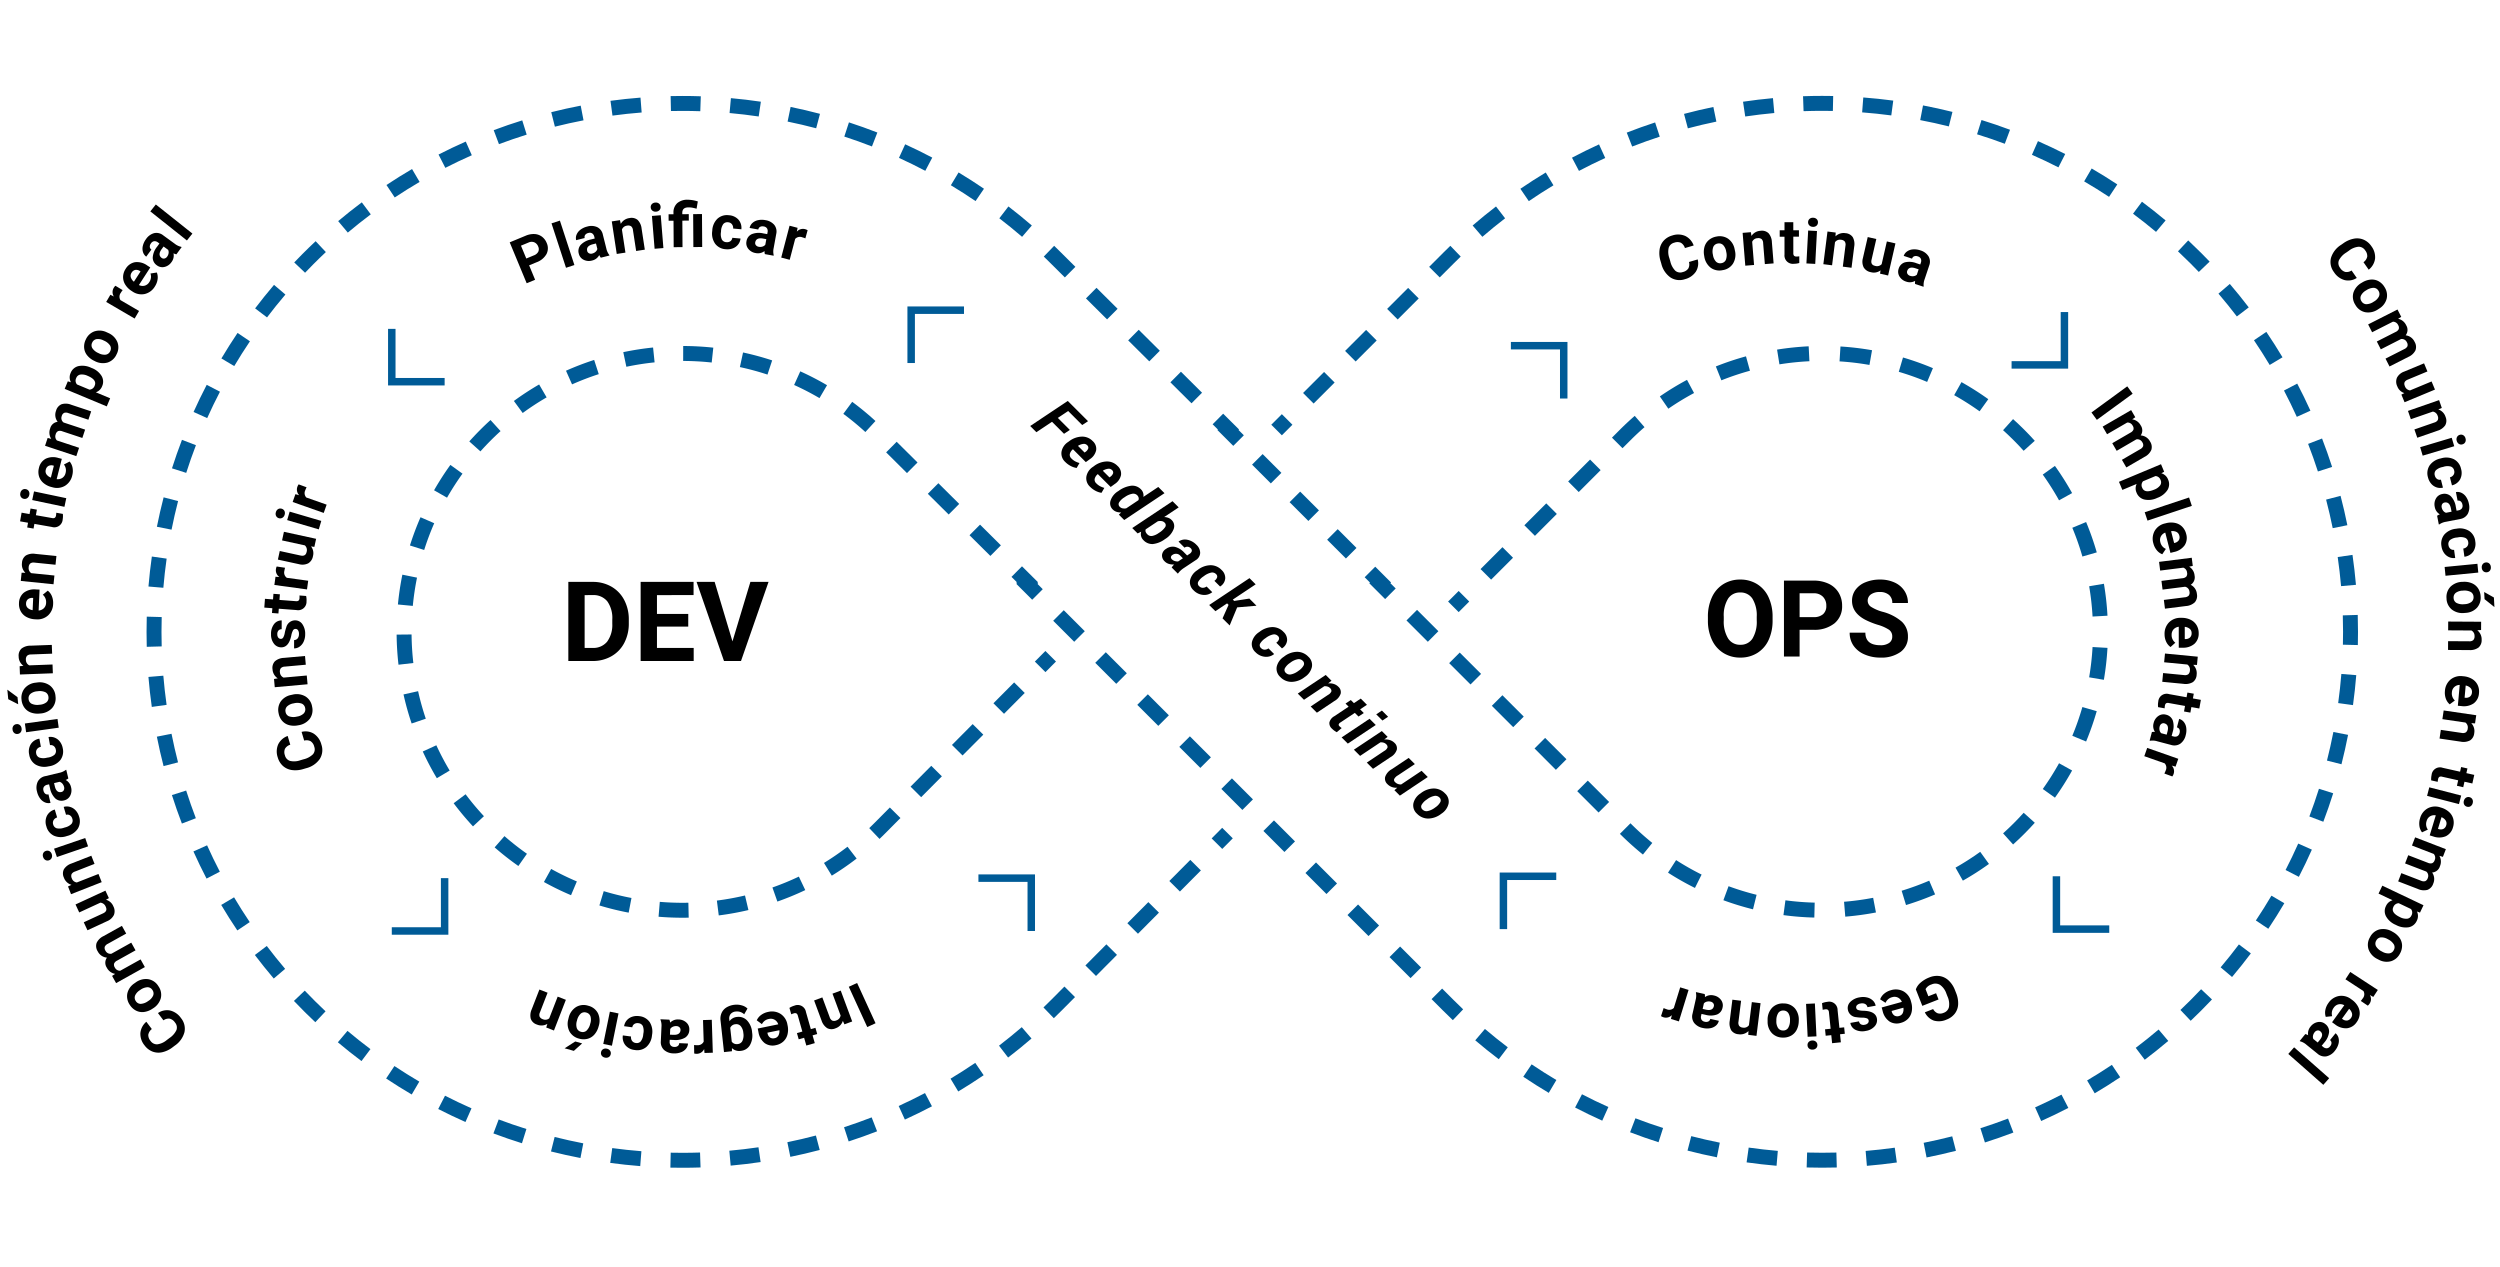 <svg xmlns="http://www.w3.org/2000/svg" xmlns:xlink="http://www.w3.org/1999/xlink" width="561.695" height="284.74" viewBox="0 0 561.695 284.74">
  <defs>
    <linearGradient id="linear-gradient" x1="-48.958" y1="29.159" x2="-48.781" y2="29.159" gradientUnits="objectBoundingBox">
      <stop offset="0" stop-color="#1e9cd7"/>
      <stop offset="0.994" stop-color="#005b97"/>
      <stop offset="1" stop-color="#005b97"/>
    </linearGradient>
    <linearGradient id="linear-gradient-2" x1="-0.631" y1="1.612" x2="-0.625" y2="1.612" xlink:href="#linear-gradient"/>
    <linearGradient id="linear-gradient-3" x1="-32.316" y1="20.954" x2="-32.197" y2="20.954" xlink:href="#linear-gradient"/>
    <linearGradient id="linear-gradient-4" x1="-0.807" y1="1.093" x2="-0.804" y2="1.093" xlink:href="#linear-gradient"/>
    <linearGradient id="linear-gradient-5" x1="-60.149" y1="40.366" x2="-59.972" y2="40.366" xlink:href="#linear-gradient"/>
    <linearGradient id="linear-gradient-6" x1="-68.514" y1="32" x2="-68.338" y2="32" xlink:href="#linear-gradient"/>
    <linearGradient id="linear-gradient-7" x1="-2.916" y1="3.947" x2="-2.909" y2="3.947" xlink:href="#linear-gradient"/>
    <linearGradient id="linear-gradient-8" x1="-63.21" y1="26.766" x2="-63.092" y2="26.766" xlink:href="#linear-gradient"/>
    <linearGradient id="linear-gradient-9" x1="-31.552" y1="2.416" x2="-31.494" y2="2.416" xlink:href="#linear-gradient"/>
    <linearGradient id="linear-gradient-10" x1="-63.217" y1="14.343" x2="-63.099" y2="14.343" xlink:href="#linear-gradient"/>
    <linearGradient id="linear-gradient-11" x1="-2.415" y1="2.137" x2="-2.408" y2="2.137" xlink:href="#linear-gradient"/>
    <linearGradient id="linear-gradient-12" x1="-43.974" y1="21.641" x2="-43.853" y2="21.641" xlink:href="#linear-gradient"/>
    <linearGradient id="linear-gradient-13" x1="-11.991" y1="7.788" x2="-11.955" y2="7.788" xlink:href="#linear-gradient"/>
    <linearGradient id="linear-gradient-14" x1="-38.843" y1="26.519" x2="-38.723" y2="26.519" xlink:href="#linear-gradient"/>
    <linearGradient id="linear-gradient-15" x1="-0.139" y1="1.093" x2="-0.135" y2="1.093" xlink:href="#linear-gradient"/>
    <linearGradient id="linear-gradient-16" x1="-57.323" y1="20.794" x2="-57.146" y2="20.794" xlink:href="#linear-gradient"/>
    <linearGradient id="linear-gradient-17" x1="-803.464" y1="474.283" x2="-800.671" y2="474.283" xlink:href="#linear-gradient"/>
    <linearGradient id="linear-gradient-18" x1="-1067.824" y1="474.283" x2="-1065.03" y2="474.283" xlink:href="#linear-gradient"/>
    <linearGradient id="linear-gradient-19" x1="-6.859" y1="16.588" x2="-6.793" y2="16.588" xlink:href="#linear-gradient"/>
    <linearGradient id="linear-gradient-20" x1="-6.925" y1="6.88" x2="-6.859" y2="6.88" xlink:href="#linear-gradient"/>
    <linearGradient id="linear-gradient-21" x1="-17.293" y1="6.946" x2="-17.227" y2="6.946" xlink:href="#linear-gradient"/>
    <linearGradient id="linear-gradient-22" x1="-26.704" y1="16.357" x2="-26.638" y2="16.357" xlink:href="#linear-gradient"/>
    <linearGradient id="linear-gradient-23" x1="-35.554" y1="16.885" x2="-35.487" y2="16.885" xlink:href="#linear-gradient"/>
    <linearGradient id="linear-gradient-24" x1="-36.28" y1="6.913" x2="-36.214" y2="6.913" xlink:href="#linear-gradient"/>
    <linearGradient id="linear-gradient-25" x1="-26.506" y1="6.979" x2="-26.44" y2="6.979" xlink:href="#linear-gradient"/>
    <linearGradient id="linear-gradient-26" x1="-16.038" y1="16.984" x2="-15.972" y2="16.984" xlink:href="#linear-gradient"/>
  </defs>
  <g id="Grupo_180623" data-name="Grupo 180623" transform="translate(5313 7435.203)">
    <path id="Trazado_232177" data-name="Trazado 232177" d="M8.7-3.315A3.522,3.522,0,0,1,7.516-.786,4.165,4.165,0,0,1,4.7.137,3.745,3.745,0,0,1,1.685-1.152a5.284,5.284,0,0,1-1.1-3.538V-5.3a5.966,5.966,0,0,1,.506-2.529A3.791,3.791,0,0,1,2.54-9.505a4.05,4.05,0,0,1,2.184-.584A4.058,4.058,0,0,1,7.5-9.167,3.785,3.785,0,0,1,8.716-6.576H6.665a2.079,2.079,0,0,0-.537-1.4,1.987,1.987,0,0,0-1.4-.434,1.742,1.742,0,0,0-1.535.735,4.118,4.118,0,0,0-.523,2.28v.752a4.408,4.408,0,0,0,.489,2.358A1.71,1.71,0,0,0,4.7-1.538a2.025,2.025,0,0,0,1.418-.434,1.961,1.961,0,0,0,.537-1.343Z" transform="matrix(-0.285, -0.958, 0.958, -0.285, -5239.583, -7263.373)"/>
    <path id="Trazado_232178" data-name="Trazado 232178" d="M.451-3.767A4.387,4.387,0,0,1,.875-5.729,3.1,3.1,0,0,1,2.1-7.062a3.56,3.56,0,0,1,1.849-.472,3.368,3.368,0,0,1,2.444.916A3.676,3.676,0,0,1,7.444-4.129l.014.506a3.866,3.866,0,0,1-.95,2.731A3.3,3.3,0,0,1,3.958.137,3.319,3.319,0,0,1,1.4-.889,3.934,3.934,0,0,1,.451-3.678Zm1.976.14a2.765,2.765,0,0,0,.4,1.612,1.308,1.308,0,0,0,1.135.558,1.311,1.311,0,0,0,1.121-.551,3.025,3.025,0,0,0,.4-1.763,2.737,2.737,0,0,0-.4-1.6A1.311,1.311,0,0,0,3.944-5.94a1.29,1.29,0,0,0-1.121.565A3.076,3.076,0,0,0,2.427-3.626Z" transform="translate(-5242.273 -7272.487) rotate(-100.667)"/>
    <path id="Trazado_232179" data-name="Trazado 232179" d="M2.577-7.4l.062.854a2.582,2.582,0,0,1,2.126-.991,2.146,2.146,0,0,1,1.75.69A3.221,3.221,0,0,1,7.1-4.778V0H5.127V-4.741a1.287,1.287,0,0,0-.273-.915,1.222,1.222,0,0,0-.909-.284,1.359,1.359,0,0,0-1.251.713V0H.718V-7.4Z" transform="translate(-5243.834 -7280.748) rotate(-95.147)"/>
    <path id="Trazado_232180" data-name="Trazado 232180" d="M4.765-2.044a.637.637,0,0,0-.359-.571,4.077,4.077,0,0,0-1.152-.373Q.615-3.541.615-5.229a2.032,2.032,0,0,1,.817-1.644,3.3,3.3,0,0,1,2.136-.66,3.547,3.547,0,0,1,2.252.663,2.09,2.09,0,0,1,.844,1.723H4.689a.956.956,0,0,0-.273-.7,1.157,1.157,0,0,0-.854-.277,1.182,1.182,0,0,0-.772.226.712.712,0,0,0-.273.574.609.609,0,0,0,.311.53,3.2,3.2,0,0,0,1.049.349,8.571,8.571,0,0,1,1.244.332A2.044,2.044,0,0,1,6.686-2.126,1.929,1.929,0,0,1,5.817-.489,3.745,3.745,0,0,1,3.575.137,3.912,3.912,0,0,1,1.924-.195,2.77,2.77,0,0,1,.793-1.1a2.113,2.113,0,0,1-.41-1.248H2.256a1.031,1.031,0,0,0,.39.807,1.546,1.546,0,0,0,.971.28,1.43,1.43,0,0,0,.858-.215A.67.67,0,0,0,4.765-2.044Z" transform="translate(-5244.578 -7289.132) rotate(-89.872)"/>
    <path id="Trazado_232181" data-name="Trazado 232181" d="M3.124-9.215V-7.4H4.389v1.449H3.124v3.691a.881.881,0,0,0,.157.588.79.79,0,0,0,.6.178,3.151,3.151,0,0,0,.581-.048v1.5a4.067,4.067,0,0,1-1.2.178,1.886,1.886,0,0,1-2.119-2.1V-5.947H.068V-7.4h1.08V-9.215Z" transform="translate(-5244.517 -7296.847) rotate(-85.644)"/>
    <path id="Trazado_232182" data-name="Trazado 232182" d="M4.915-5.544A5.367,5.367,0,0,0,4.2-5.6a1.447,1.447,0,0,0-1.47.759V0H.759V-7.4H2.625l.055.882A1.831,1.831,0,0,1,4.327-7.533a2.07,2.07,0,0,1,.615.089Z" transform="translate(-5244.126 -7302.02) rotate(-82.22)"/>
    <path id="Trazado_232183" data-name="Trazado 232183" d="M5.188-.752A2.477,2.477,0,0,1,3.165.137,2.337,2.337,0,0,1,1.35-.547a2.918,2.918,0,0,1-.639-2V-7.4H2.687v4.784q0,1.157,1.053,1.157a1.426,1.426,0,0,0,1.381-.7V-7.4H7.1V0H5.243Z" transform="translate(-5243.485 -7307.207) rotate(-77.729)"/>
    <path id="Trazado_232184" data-name="Trazado 232184" d="M2.844,0H.861V-7.4H2.844ZM.745-9.311a.973.973,0,0,1,.3-.731,1.117,1.117,0,0,1,.81-.287,1.12,1.12,0,0,1,.807.287.967.967,0,0,1,.3.731.97.97,0,0,1-.3.738,1.122,1.122,0,0,1-.8.287,1.122,1.122,0,0,1-.8-.287A.97.97,0,0,1,.745-9.311Z" transform="matrix(0.282, -0.96, 0.96, 0.282, -5241.617, -7315.436)"/>
    <path id="Trazado_232185" data-name="Trazado 232185" d="M4.915-5.544A5.367,5.367,0,0,0,4.2-5.6a1.447,1.447,0,0,0-1.47.759V0H.759V-7.4H2.625l.055.882A1.831,1.831,0,0,1,4.327-7.533a2.07,2.07,0,0,1,.615.089Z" transform="translate(-5240.519 -7319.243) rotate(-70.596)"/>
    <path id="Trazado_232186" data-name="Trazado 232186" d="M2.939-3.507V0H.889V-9.953H4.771a4.492,4.492,0,0,1,1.972.41A3.022,3.022,0,0,1,8.053-8.377a3.25,3.25,0,0,1,.458,1.719,2.858,2.858,0,0,1-1,2.307,4.171,4.171,0,0,1-2.772.844Zm0-1.661H4.771a1.8,1.8,0,0,0,1.241-.383,1.392,1.392,0,0,0,.427-1.094,1.642,1.642,0,0,0-.431-1.183,1.609,1.609,0,0,0-1.189-.465H2.939Z" transform="translate(-5195.487 -7371.22) rotate(-22.534)"/>
    <path id="Trazado_232187" data-name="Trazado 232187" d="M2.844,0H.861V-10.5H2.844Z" transform="translate(-5186.65 -7374.772) rotate(-18.075)"/>
    <path id="Trazado_232188" data-name="Trazado 232188" d="M5.045,0a2.194,2.194,0,0,1-.2-.663,2.39,2.39,0,0,1-1.866.8,2.626,2.626,0,0,1-1.8-.629A2.023,2.023,0,0,1,.465-2.078a2.09,2.09,0,0,1,.872-1.8,4.3,4.3,0,0,1,2.519-.636h.909v-.424a1.219,1.219,0,0,0-.263-.82,1.035,1.035,0,0,0-.831-.308,1.177,1.177,0,0,0-.783.239.813.813,0,0,0-.284.656H.629a1.984,1.984,0,0,1,.4-1.189,2.621,2.621,0,0,1,1.121-.858,4.086,4.086,0,0,1,1.627-.311,3.228,3.228,0,0,1,2.17.687,2.4,2.4,0,0,1,.8,1.931v3.206A3.536,3.536,0,0,0,7.041-.116V0ZM3.411-1.374a1.7,1.7,0,0,0,.807-.195,1.28,1.28,0,0,0,.547-.523V-3.363H4.026q-1.483,0-1.579,1.025l-.007.116a.791.791,0,0,0,.26.608A1.009,1.009,0,0,0,3.411-1.374Z" transform="matrix(0.97, -0.244, 0.244, 0.97, -5182.898, -7376.074)"/>
    <path id="Trazado_232189" data-name="Trazado 232189" d="M2.577-7.4l.062.854a2.582,2.582,0,0,1,2.126-.991,2.146,2.146,0,0,1,1.75.69A3.221,3.221,0,0,1,7.1-4.778V0H5.127V-4.741a1.287,1.287,0,0,0-.273-.915,1.222,1.222,0,0,0-.909-.284,1.359,1.359,0,0,0-1.251.713V0H.718V-7.4Z" transform="matrix(0.988, -0.151, 0.151, 0.988, -5175.139, -7378.039)"/>
    <path id="Trazado_232190" data-name="Trazado 232190" d="M2.844,0H.861V-7.4H2.844ZM.745-9.311a.973.973,0,0,1,.3-.731,1.117,1.117,0,0,1,.81-.287,1.12,1.12,0,0,1,.807.287.967.967,0,0,1,.3.731.97.97,0,0,1-.3.738,1.122,1.122,0,0,1-.8.287,1.122,1.122,0,0,1-.8-.287A.97.97,0,0,1,.745-9.311Z" transform="translate(-5166.784 -7379.24) rotate(-4.634)"/>
    <path id="Trazado_232191" data-name="Trazado 232191" d="M1.237,0V-5.947H.137V-7.4h1.1v-.342A2.774,2.774,0,0,1,2.1-9.888a3.452,3.452,0,0,1,2.382-.755,7.9,7.9,0,0,1,2.242.4L6.433-8.606a8.748,8.748,0,0,0-1.039-.256A5.105,5.105,0,0,0,4.6-8.921Q3.22-8.921,3.22-7.7v.3H4.676v1.449H3.22V0ZM7.643,0H5.66V-7.4H7.643Z" transform="translate(-5162.875 -7379.658) rotate(-0.363)"/>
    <path id="Trazado_232192" data-name="Trazado 232192" d="M3.835-1.456a1.3,1.3,0,0,0,.889-.3,1.054,1.054,0,0,0,.355-.8H6.932a2.534,2.534,0,0,1-.41,1.377,2.706,2.706,0,0,1-1.1.971A3.455,3.455,0,0,1,3.869.137a3.211,3.211,0,0,1-2.5-1.008A3.99,3.99,0,0,1,.451-3.657v-.13A3.944,3.944,0,0,1,1.36-6.515a3.174,3.174,0,0,1,2.5-1.019,3.111,3.111,0,0,1,2.225.79,2.8,2.8,0,0,1,.851,2.1H5.079a1.358,1.358,0,0,0-.355-.938,1.185,1.185,0,0,0-.9-.361,1.19,1.19,0,0,0-1.042.5A2.916,2.916,0,0,0,2.427-3.8V-3.6a2.953,2.953,0,0,0,.349,1.643A1.2,1.2,0,0,0,3.835-1.456Z" transform="translate(-5153.756 -7379.686) rotate(5.147)"/>
    <path id="Trazado_232193" data-name="Trazado 232193" d="M5.045,0a2.194,2.194,0,0,1-.2-.663,2.39,2.39,0,0,1-1.866.8,2.626,2.626,0,0,1-1.8-.629A2.023,2.023,0,0,1,.465-2.078a2.09,2.09,0,0,1,.872-1.8,4.3,4.3,0,0,1,2.519-.636h.909v-.424a1.219,1.219,0,0,0-.263-.82,1.035,1.035,0,0,0-.831-.308,1.177,1.177,0,0,0-.783.239.813.813,0,0,0-.284.656H.629a1.984,1.984,0,0,1,.4-1.189,2.621,2.621,0,0,1,1.121-.858,4.086,4.086,0,0,1,1.627-.311,3.228,3.228,0,0,1,2.17.687,2.4,2.4,0,0,1,.8,1.931v3.206A3.536,3.536,0,0,0,7.041-.116V0ZM3.411-1.374a1.7,1.7,0,0,0,.807-.195,1.28,1.28,0,0,0,.547-.523V-3.363H4.026q-1.483,0-1.579,1.025l-.007.116a.791.791,0,0,0,.26.608A1.009,1.009,0,0,0,3.411-1.374Z" transform="translate(-5146.114 -7379.011) rotate(10.291)"/>
    <path id="Trazado_232194" data-name="Trazado 232194" d="M4.915-5.544A5.367,5.367,0,0,0,4.2-5.6a1.447,1.447,0,0,0-1.47.759V0H.759V-7.4H2.625l.055.882A1.831,1.831,0,0,1,4.327-7.533a2.07,2.07,0,0,1,.615.089Z" transform="translate(-5138.212 -7377.525) rotate(14.668)"/>
    <path id="Trazado_232266" data-name="Trazado 232266" d="M8.764-1.258A3.56,3.56,0,0,1,7.2-.229,6.556,6.556,0,0,1,4.956.137,4.442,4.442,0,0,1,2.69-.427a3.762,3.762,0,0,1-1.5-1.637A5.762,5.762,0,0,1,.643-4.587v-.677a6.119,6.119,0,0,1,.5-2.581A3.717,3.717,0,0,1,2.594-9.512a4.174,4.174,0,0,1,2.218-.578,4.157,4.157,0,0,1,2.769.844A3.608,3.608,0,0,1,8.764-6.788h-2a1.985,1.985,0,0,0-.6-1.251,1.932,1.932,0,0,0-1.289-.4,1.818,1.818,0,0,0-1.593.786,4.134,4.134,0,0,0-.554,2.338v.636a3.935,3.935,0,0,0,.595,2.365,2.037,2.037,0,0,0,1.743.8A2.275,2.275,0,0,0,6.713-2V-3.719H4.847V-5.229H8.764Z" transform="matrix(-0.931, 0.366, -0.366, -0.931, -4874.853, -7217.285)"/>
    <path id="Trazado_232267" data-name="Trazado 232267" d="M4.163.137a3.631,3.631,0,0,1-2.649-1A3.548,3.548,0,0,1,.492-3.521v-.191A4.468,4.468,0,0,1,.923-5.7a3.161,3.161,0,0,1,1.22-1.354,3.425,3.425,0,0,1,1.8-.475,3.07,3.07,0,0,1,2.389.957,3.889,3.889,0,0,1,.872,2.714v.807H2.5a1.835,1.835,0,0,0,.578,1.162,1.746,1.746,0,0,0,1.22.438,2.132,2.132,0,0,0,1.784-.827L7.048-1.2a2.966,2.966,0,0,1-1.2.981A3.947,3.947,0,0,1,4.163.137ZM3.938-5.94a1.234,1.234,0,0,0-.954.4A2.062,2.062,0,0,0,2.516-4.4H5.264V-4.56a1.471,1.471,0,0,0-.355-1.02A1.274,1.274,0,0,0,3.938-5.94Z" transform="matrix(-0.964, 0.266, -0.266, -0.964, -4884.098, -7213.703)"/>
    <path id="Trazado_232249" data-name="Trazado 232249" d="M4.765-2.044a.637.637,0,0,0-.359-.571,4.077,4.077,0,0,0-1.152-.373Q.615-3.541.615-5.229a2.032,2.032,0,0,1,.817-1.644,3.3,3.3,0,0,1,2.136-.66,3.547,3.547,0,0,1,2.252.663,2.09,2.09,0,0,1,.844,1.723H4.689a.956.956,0,0,0-.273-.7,1.157,1.157,0,0,0-.854-.277,1.182,1.182,0,0,0-.772.226.712.712,0,0,0-.273.574.609.609,0,0,0,.311.53,3.2,3.2,0,0,0,1.049.349,8.571,8.571,0,0,1,1.244.332A2.044,2.044,0,0,1,6.686-2.126,1.929,1.929,0,0,1,5.817-.489,3.745,3.745,0,0,1,3.575.137,3.912,3.912,0,0,1,1.924-.195,2.77,2.77,0,0,1,.793-1.1a2.113,2.113,0,0,1-.41-1.248H2.256a1.031,1.031,0,0,0,.39.807,1.546,1.546,0,0,0,.971.28,1.43,1.43,0,0,0,.858-.215A.67.67,0,0,0,4.765-2.044Z" transform="translate(-4891.621 -7211.622) rotate(169.805)"/>
    <path id="Trazado_232250" data-name="Trazado 232250" d="M3.124-9.215V-7.4H4.389v1.449H3.124v3.691a.881.881,0,0,0,.157.588.79.79,0,0,0,.6.178,3.151,3.151,0,0,0,.581-.048v1.5a4.067,4.067,0,0,1-1.2.178,1.886,1.886,0,0,1-2.119-2.1V-5.947H.068V-7.4h1.08V-9.215Z" transform="translate(-4899.197 -7210.305) rotate(174.147)"/>
    <path id="Trazado_232251" data-name="Trazado 232251" d="M2.844,0H.861V-7.4H2.844ZM.745-9.311a.973.973,0,0,1,.3-.731,1.117,1.117,0,0,1,.81-.287,1.12,1.12,0,0,1,.807.287.967.967,0,0,1,.3.731.97.97,0,0,1-.3.738,1.122,1.122,0,0,1-.8.287,1.122,1.122,0,0,1-.8-.287A.97.97,0,0,1,.745-9.311Z" transform="translate(-4904.376 -7209.789) rotate(177.245)"/>
    <path id="Trazado_232252" data-name="Trazado 232252" d="M.451-3.767A4.387,4.387,0,0,1,.875-5.729,3.1,3.1,0,0,1,2.1-7.062a3.56,3.56,0,0,1,1.849-.472,3.368,3.368,0,0,1,2.444.916A3.676,3.676,0,0,1,7.444-4.129l.014.506a3.866,3.866,0,0,1-.95,2.731A3.3,3.3,0,0,1,3.958.137,3.319,3.319,0,0,1,1.4-.889,3.934,3.934,0,0,1,.451-3.678Zm1.976.14a2.765,2.765,0,0,0,.4,1.612,1.308,1.308,0,0,0,1.135.558,1.311,1.311,0,0,0,1.121-.551,3.025,3.025,0,0,0,.4-1.763,2.737,2.737,0,0,0-.4-1.6A1.311,1.311,0,0,0,3.944-5.94a1.29,1.29,0,0,0-1.121.565A3.076,3.076,0,0,0,2.427-3.626Z" transform="translate(-4908.315 -7209.514) rotate(-178.58)"/>
    <path id="Trazado_232253" data-name="Trazado 232253" d="M2.577-7.4l.062.854a2.582,2.582,0,0,1,2.126-.991,2.146,2.146,0,0,1,1.75.69A3.221,3.221,0,0,1,7.1-4.778V0H5.127V-4.741a1.287,1.287,0,0,0-.273-.915,1.222,1.222,0,0,0-.909-.284,1.359,1.359,0,0,0-1.251.713V0H.718V-7.4Z" transform="matrix(-0.992, -0.124, 0.124, -0.992, -4916.729, -7209.717)"/>
    <path id="Trazado_232254" data-name="Trazado 232254" d="M5.045,0a2.194,2.194,0,0,1-.2-.663,2.39,2.39,0,0,1-1.866.8,2.626,2.626,0,0,1-1.8-.629A2.023,2.023,0,0,1,.465-2.078a2.09,2.09,0,0,1,.872-1.8,4.3,4.3,0,0,1,2.519-.636h.909v-.424a1.219,1.219,0,0,0-.263-.82,1.035,1.035,0,0,0-.831-.308,1.177,1.177,0,0,0-.783.239.813.813,0,0,0-.284.656H.629a1.984,1.984,0,0,1,.4-1.189,2.621,2.621,0,0,1,1.121-.858,4.086,4.086,0,0,1,1.627-.311,3.228,3.228,0,0,1,2.17.687,2.4,2.4,0,0,1,.8,1.931v3.206A3.536,3.536,0,0,0,7.041-.116V0ZM3.411-1.374a1.7,1.7,0,0,0,.807-.195,1.28,1.28,0,0,0,.547-.523V-3.363H4.026q-1.483,0-1.579,1.025l-.007.116a.791.791,0,0,0,.26.608A1.009,1.009,0,0,0,3.411-1.374Z" transform="translate(-4925.068 -7210.759) rotate(-167.364)"/>
    <path id="Trazado_232255" data-name="Trazado 232255" d="M4.915-5.544A5.367,5.367,0,0,0,4.2-5.6a1.447,1.447,0,0,0-1.47.759V0H.759V-7.4H2.625l.055.882A1.831,1.831,0,0,1,4.327-7.533a2.07,2.07,0,0,1,.615.089Z" transform="translate(-4932.889 -7212.565) rotate(-162.861)"/>
    <path id="Trazado_232269" data-name="Trazado 232269" d="M3.069,0H1.019V-9.953H3.069Z" transform="matrix(0.59, 0.808, -0.808, 0.59, -4843.695, -7343.352)"/>
    <path id="Trazado_232270" data-name="Trazado 232270" d="M2.611-7.4l.062.827A2.6,2.6,0,0,1,4.8-7.533,1.973,1.973,0,0,1,6.761-6.405,2.54,2.54,0,0,1,8.982-7.533a2.206,2.206,0,0,1,1.791.7,3.221,3.221,0,0,1,.588,2.109V0H9.379V-4.728a1.414,1.414,0,0,0-.246-.922,1.089,1.089,0,0,0-.868-.291,1.233,1.233,0,0,0-1.23.85L7.041,0H5.065V-4.721a1.4,1.4,0,0,0-.253-.932,1.1,1.1,0,0,0-.861-.288,1.28,1.28,0,0,0-1.217.7V0H.759V-7.4Z" transform="matrix(0.502, 0.865, -0.865, 0.502, -4840.963, -7340.005)"/>
    <path id="Trazado_232271" data-name="Trazado 232271" d="M7.417-3.63A4.436,4.436,0,0,1,6.641-.892,2.488,2.488,0,0,1,4.546.137,2.3,2.3,0,0,1,2.734-.643V2.844H.759V-7.4H2.591l.068.725a2.322,2.322,0,0,1,1.873-.861A2.5,2.5,0,0,1,6.658-6.521a4.556,4.556,0,0,1,.759,2.789ZM5.441-3.78a2.927,2.927,0,0,0-.366-1.6A1.19,1.19,0,0,0,4.013-5.94a1.293,1.293,0,0,0-1.278.713V-2.19a1.315,1.315,0,0,0,1.292.734Q5.441-1.456,5.441-3.78Z" transform="matrix(0.386, 0.922, -0.922, 0.386, -4834.585, -7328.748)"/>
    <path id="Trazado_232272" data-name="Trazado 232272" d="M2.844,0H.861V-10.5H2.844Z" transform="translate(-4831.402 -7320.932) rotate(71.598)"/>
    <path id="Trazado_232273" data-name="Trazado 232273" d="M4.163.137a3.631,3.631,0,0,1-2.649-1A3.548,3.548,0,0,1,.492-3.521v-.191A4.468,4.468,0,0,1,.923-5.7a3.161,3.161,0,0,1,1.22-1.354,3.425,3.425,0,0,1,1.8-.475,3.07,3.07,0,0,1,2.389.957,3.889,3.889,0,0,1,.872,2.714v.807H2.5a1.835,1.835,0,0,0,.578,1.162,1.746,1.746,0,0,0,1.22.438,2.132,2.132,0,0,0,1.784-.827L7.048-1.2a2.966,2.966,0,0,1-1.2.981A3.947,3.947,0,0,1,4.163.137ZM3.938-5.94a1.234,1.234,0,0,0-.954.4A2.062,2.062,0,0,0,2.516-4.4H5.264V-4.56a1.471,1.471,0,0,0-.355-1.02A1.274,1.274,0,0,0,3.938-5.94Z" transform="matrix(0.247, 0.969, -0.969, 0.247, -4830.087, -7317.207)"/>
    <path id="Trazado_232274" data-name="Trazado 232274" d="M2.611-7.4l.062.827A2.6,2.6,0,0,1,4.8-7.533,1.973,1.973,0,0,1,6.761-6.405,2.54,2.54,0,0,1,8.982-7.533a2.206,2.206,0,0,1,1.791.7,3.221,3.221,0,0,1,.588,2.109V0H9.379V-4.728a1.414,1.414,0,0,0-.246-.922,1.089,1.089,0,0,0-.868-.291,1.233,1.233,0,0,0-1.23.85L7.041,0H5.065V-4.721a1.4,1.4,0,0,0-.253-.932,1.1,1.1,0,0,0-.861-.288,1.28,1.28,0,0,0-1.217.7V0H.759V-7.4Z" transform="translate(-4828.001 -7309.718) rotate(82.82)"/>
    <path id="Trazado_232275" data-name="Trazado 232275" d="M4.163.137a3.631,3.631,0,0,1-2.649-1A3.548,3.548,0,0,1,.492-3.521v-.191A4.468,4.468,0,0,1,.923-5.7a3.161,3.161,0,0,1,1.22-1.354,3.425,3.425,0,0,1,1.8-.475,3.07,3.07,0,0,1,2.389.957,3.889,3.889,0,0,1,.872,2.714v.807H2.5a1.835,1.835,0,0,0,.578,1.162,1.746,1.746,0,0,0,1.22.438,2.132,2.132,0,0,0,1.784-.827L7.048-1.2a2.966,2.966,0,0,1-1.2.981A3.947,3.947,0,0,1,4.163.137ZM3.938-5.94a1.234,1.234,0,0,0-.954.4A2.062,2.062,0,0,0,2.516-4.4H5.264V-4.56a1.471,1.471,0,0,0-.355-1.02A1.274,1.274,0,0,0,3.938-5.94Z" transform="translate(-4826.537 -7296.878) rotate(89.936)"/>
    <path id="Trazado_232276" data-name="Trazado 232276" d="M2.577-7.4l.062.854a2.582,2.582,0,0,1,2.126-.991,2.146,2.146,0,0,1,1.75.69A3.221,3.221,0,0,1,7.1-4.778V0H5.127V-4.741a1.287,1.287,0,0,0-.273-.915,1.222,1.222,0,0,0-.909-.284,1.359,1.359,0,0,0-1.251.713V0H.718V-7.4Z" transform="translate(-4826.507 -7289.085) rotate(95.511)"/>
    <path id="Trazado_232277" data-name="Trazado 232277" d="M3.124-9.215V-7.4H4.389v1.449H3.124v3.691a.881.881,0,0,0,.157.588.79.79,0,0,0,.6.178,3.151,3.151,0,0,0,.581-.048v1.5a4.067,4.067,0,0,1-1.2.178,1.886,1.886,0,0,1-2.119-2.1V-5.947H.068V-7.4h1.08V-9.215Z" transform="matrix(-0.177, 0.984, -0.984, -0.177, -4827.376, -7280.721)"/>
    <path id="Trazado_232278" data-name="Trazado 232278" d="M5.045,0a2.194,2.194,0,0,1-.2-.663,2.39,2.39,0,0,1-1.866.8,2.626,2.626,0,0,1-1.8-.629A2.023,2.023,0,0,1,.465-2.078a2.09,2.09,0,0,1,.872-1.8,4.3,4.3,0,0,1,2.519-.636h.909v-.424a1.219,1.219,0,0,0-.263-.82,1.035,1.035,0,0,0-.831-.308,1.177,1.177,0,0,0-.783.239.813.813,0,0,0-.284.656H.629a1.984,1.984,0,0,1,.4-1.189,2.621,2.621,0,0,1,1.121-.858,4.086,4.086,0,0,1,1.627-.311,3.228,3.228,0,0,1,2.17.687,2.4,2.4,0,0,1,.8,1.931v3.206A3.536,3.536,0,0,0,7.041-.116V0ZM3.411-1.374a1.7,1.7,0,0,0,.807-.195,1.28,1.28,0,0,0,.547-.523V-3.363H4.026q-1.483,0-1.579,1.025l-.007.116a.791.791,0,0,0,.26.608A1.009,1.009,0,0,0,3.411-1.374Z" transform="translate(-4828.233 -7275.607) rotate(104.754)"/>
    <path id="Trazado_232279" data-name="Trazado 232279" d="M4.915-5.544A5.367,5.367,0,0,0,4.2-5.6a1.447,1.447,0,0,0-1.47.759V0H.759V-7.4H2.625l.055.882A1.831,1.831,0,0,1,4.327-7.533a2.07,2.07,0,0,1,.615.089Z" transform="matrix(-0.331, 0.944, -0.944, -0.331, -4830.321, -7267.882)"/>
    <path id="Trazado_232256" data-name="Trazado 232256" d="M8.7-3.315A3.522,3.522,0,0,1,7.516-.786,4.165,4.165,0,0,1,4.7.137,3.745,3.745,0,0,1,1.685-1.152a5.284,5.284,0,0,1-1.1-3.538V-5.3a5.966,5.966,0,0,1,.506-2.529A3.791,3.791,0,0,1,2.54-9.505a4.05,4.05,0,0,1,2.184-.584A4.058,4.058,0,0,1,7.5-9.167,3.785,3.785,0,0,1,8.716-6.576H6.665a2.079,2.079,0,0,0-.537-1.4,1.987,1.987,0,0,0-1.4-.434,1.742,1.742,0,0,0-1.535.735,4.118,4.118,0,0,0-.523,2.28v.752a4.408,4.408,0,0,0,.489,2.358A1.71,1.71,0,0,0,4.7-1.538a2.025,2.025,0,0,0,1.418-.434,1.961,1.961,0,0,0,.537-1.343Z" transform="matrix(0.959, -0.282, 0.282, 0.959, -4938.973, -7371.284)"/>
    <path id="Trazado_232257" data-name="Trazado 232257" d="M.451-3.767A4.387,4.387,0,0,1,.875-5.729,3.1,3.1,0,0,1,2.1-7.062a3.56,3.56,0,0,1,1.849-.472,3.368,3.368,0,0,1,2.444.916A3.676,3.676,0,0,1,7.444-4.129l.014.506a3.866,3.866,0,0,1-.95,2.731A3.3,3.3,0,0,1,3.958.137,3.319,3.319,0,0,1,1.4-.889,3.934,3.934,0,0,1,.451-3.678Zm1.976.14a2.765,2.765,0,0,0,.4,1.612,1.308,1.308,0,0,0,1.135.558,1.311,1.311,0,0,0,1.121-.551,3.025,3.025,0,0,0,.4-1.763,2.737,2.737,0,0,0-.4-1.6A1.311,1.311,0,0,0,3.944-5.94a1.29,1.29,0,0,0-1.121.565A3.076,3.076,0,0,0,2.427-3.626Z" transform="matrix(0.984, -0.179, 0.179, 0.984, -4929.876, -7373.935)"/>
    <path id="Trazado_232258" data-name="Trazado 232258" d="M2.577-7.4l.062.854a2.582,2.582,0,0,1,2.126-.991,2.146,2.146,0,0,1,1.75.69A3.221,3.221,0,0,1,7.1-4.778V0H5.127V-4.741a1.287,1.287,0,0,0-.273-.915,1.222,1.222,0,0,0-.909-.284,1.359,1.359,0,0,0-1.251.713V0H.718V-7.4Z" transform="translate(-4921.587 -7375.451) rotate(-4.634)"/>
    <path id="Trazado_232259" data-name="Trazado 232259" d="M3.124-9.215V-7.4H4.389v1.449H3.124v3.691a.881.881,0,0,0,.157.588.79.79,0,0,0,.6.178,3.151,3.151,0,0,0,.581-.048v1.5a4.067,4.067,0,0,1-1.2.178,1.886,1.886,0,0,1-2.119-2.1V-5.947H.068V-7.4h1.08V-9.215Z" transform="matrix(1, -0.001, 0.001, 1, -4913.201, -7376.069)"/>
    <path id="Trazado_232260" data-name="Trazado 232260" d="M2.844,0H.861V-7.4H2.844ZM.745-9.311a.973.973,0,0,1,.3-.731,1.117,1.117,0,0,1,.81-.287,1.12,1.12,0,0,1,.807.287.967.967,0,0,1,.3.731.97.97,0,0,1-.3.738,1.122,1.122,0,0,1-.8.287,1.122,1.122,0,0,1-.8-.287A.97.97,0,0,1,.745-9.311Z" transform="translate(-4907.997 -7376.061) rotate(3.031)"/>
    <path id="Trazado_232261" data-name="Trazado 232261" d="M2.577-7.4l.062.854a2.582,2.582,0,0,1,2.126-.991,2.146,2.146,0,0,1,1.75.69A3.221,3.221,0,0,1,7.1-4.778V0H5.127V-4.741a1.287,1.287,0,0,0-.273-.915,1.222,1.222,0,0,0-.909-.284,1.359,1.359,0,0,0-1.251.713V0H.718V-7.4Z" transform="translate(-4904.046 -7375.936) rotate(7.212)"/>
    <path id="Trazado_232262" data-name="Trazado 232262" d="M5.188-.752A2.477,2.477,0,0,1,3.165.137,2.337,2.337,0,0,1,1.35-.547a2.918,2.918,0,0,1-.639-2V-7.4H2.687v4.784q0,1.157,1.053,1.157a1.426,1.426,0,0,0,1.381-.7V-7.4H7.1V0H5.243Z" transform="translate(-4895.707 -7374.887) rotate(12.896)"/>
    <path id="Trazado_232268" data-name="Trazado 232268" d="M5.045,0a2.194,2.194,0,0,1-.2-.663,2.39,2.39,0,0,1-1.866.8,2.626,2.626,0,0,1-1.8-.629A2.023,2.023,0,0,1,.465-2.078a2.09,2.09,0,0,1,.872-1.8,4.3,4.3,0,0,1,2.519-.636h.909v-.424a1.219,1.219,0,0,0-.263-.82,1.035,1.035,0,0,0-.831-.308,1.177,1.177,0,0,0-.783.239.813.813,0,0,0-.284.656H.629a1.984,1.984,0,0,1,.4-1.189,2.621,2.621,0,0,1,1.121-.858,4.086,4.086,0,0,1,1.627-.311,3.228,3.228,0,0,1,2.17.687,2.4,2.4,0,0,1,.8,1.931v3.206A3.536,3.536,0,0,0,7.041-.116V0ZM3.411-1.374a1.7,1.7,0,0,0,.807-.195,1.28,1.28,0,0,0,.547-.523V-3.363H4.026q-1.483,0-1.579,1.025l-.007.116a.791.791,0,0,0,.26.608A1.009,1.009,0,0,0,3.411-1.374Z" transform="translate(-4887.511 -7373.006) rotate(18.466)"/>
    <path id="Trazado_228862" data-name="Trazado 228862" d="M281.7,176.588l-2.367,2.382-2.382-2.367,2.367-2.382" transform="translate(-5357.444 -7463.162)" fill="url(#linear-gradient)"/>
    <path id="Trazado_228863" data-name="Trazado 228863" d="M237.23,132.733l4.683,4.653-2.367,2.382-4.682-4.653Zm-9.366-9.308,4.683,4.653-2.367,2.382-4.683-4.653Zm-9.365-9.308,4.683,4.653-2.367,2.383-4.683-4.654Zm-9.994-8.974a64.644,64.644,0,0,1,5.227,4.31l-2.269,2.476a61,61,0,0,0-4.955-4.086Zm-11.669-6.85a63.633,63.633,0,0,1,6.017,3.115l-1.7,2.9a60.277,60.277,0,0,0-5.7-2.951l1.384-3.06Zm-12.851-4.238a64.215,64.215,0,0,1,6.537,1.778l-1.051,3.189a60.675,60.675,0,0,0-6.2-1.685l.709-3.283ZM170.533,92.6a64.594,64.594,0,0,1,6.764.373l-.36,3.339a61.086,61.086,0,0,0-6.412-.353l.008-3.358Zm-13.461,1.383a64.7,64.7,0,0,1,6.694-1.045l.343,3.34a61.094,61.094,0,0,0-6.345.991l-.693-3.286ZM144.2,98.157a63.866,63.866,0,0,1,6.328-2.427l1.034,3.194a60.6,60.6,0,0,0-6,2.3Zm-11.708,6.793a64,64,0,0,1,5.673-3.708l1.685,2.9a60.564,60.564,0,0,0-5.375,3.513Zm-10.021,9.09q1.133-1.267,2.345-2.487,1.19-1.2,2.427-2.32l2.257,2.487q-1.174,1.064-2.3,2.2-1.15,1.157-2.224,2.358l-2.5-2.239Zm-7.912,10.976a63.738,63.738,0,0,1,3.666-5.7l2.723,1.964a60.7,60.7,0,0,0-3.473,5.4l-2.916-1.665Zm-5.422,12.4a63.75,63.75,0,0,1,2.382-6.343l3.077,1.346a60.207,60.207,0,0,0-2.257,6.01l-3.2-1.012Zm-2.7,13.259a64.444,64.444,0,0,1,1-6.7l3.291.668a61.187,61.187,0,0,0-.947,6.352l-3.343-.32Zm.129,13.531a64.816,64.816,0,0,1-.42-6.761l3.358-.033a61.07,61.07,0,0,0,.4,6.411l-3.336.384Zm2.952,13.207a64,64,0,0,1-1.824-6.526l3.277-.732a60.657,60.657,0,0,0,1.729,6.185l-3.182,1.074Zm5.663,12.294a63.511,63.511,0,0,1-3.159-6l3.05-1.4a60.389,60.389,0,0,0,2.993,5.681l-2.884,1.72Zm8.125,10.824a64.458,64.458,0,0,1-4.348-5.2l2.685-2.017a61.018,61.018,0,0,0,4.122,4.926Zm10.193,8.9a64.226,64.226,0,0,1-5.331-4.182l2.209-2.529a60.915,60.915,0,0,0,5.052,3.963l-1.93,2.748Zm11.834,6.563a63.757,63.757,0,0,1-6.092-2.967l1.628-2.937a60.23,60.23,0,0,0,5.771,2.81l-1.307,3.094Zm12.95,3.921a64.247,64.247,0,0,1-6.578-1.618l.973-3.215a60.71,60.71,0,0,0,6.234,1.533l-.629,3.3Zm13.484,1.125q-.7.015-1.4.015-2.689,0-5.371-.223l.279-3.346q2.541.212,5.093.212.664,0,1.327-.014l.073,3.357Zm13.423-1.71a64.276,64.276,0,0,1-6.667,1.208L178.1,217.2a60.724,60.724,0,0,0,6.319-1.145Zm12.77-4.486a63.787,63.787,0,0,1-6.266,2.582l-1.113-3.168a60.442,60.442,0,0,0,5.937-2.446ZM209.5,207.76a64.08,64.08,0,0,1-5.58,3.845l-1.756-2.862a60.473,60.473,0,0,0,5.287-3.644l2.049,2.66Zm9.847-9.109-3.425,3.446q-.632.637-1.279,1.252l-2.316-2.431q.613-.583,1.213-1.188l3.424-3.445,2.383,2.367Zm9.307-9.365L224,193.969l-2.382-2.367,4.653-4.683Zm9.308-9.366L233.3,184.6l-2.382-2.367,4.653-4.683Zm9.308-9.366-4.653,4.683-2.382-2.367,4.653-4.683Z" transform="translate(-5330.034 -7450.064)" fill="url(#linear-gradient-2)"/>
    <path id="Trazado_228864" data-name="Trazado 228864" d="M273.055,151.554l3.576,3.555-1.286,1.287-1.187-1.187,1.184-1.191.151.15,1.2,1.191-.154.154,1.184,1.184-2.375,2.375-3.566-3.566,1.345-1.338,1.184,1.191-1.184,1.191-.151-.15-1.194-1.187.1-.1-1.187-1.18,2.367-2.382Z" transform="translate(-5356.439 -7459.524)" fill="url(#linear-gradient-3)"/>
    <path id="Trazado_228865" data-name="Trazado 228865" d="M345.093,90.064l-4.722,4.723L338,92.413l4.723-4.723Zm9.446-9.446-4.723,4.723-2.374-2.374,4.722-4.723Zm9.445-9.445L359.262,75.9l-2.375-2.375L361.61,68.8Zm9.439-9.409q-.791.762-1.57,1.541l-3.146,3.145-2.374-2.374,3.145-3.146q.8-.8,1.614-1.584l2.331,2.418Zm9.969-8.593q-2.6,2-5.105,4.157L376.1,54.784q2.578-2.223,5.25-4.277l2.047,2.662Zm10.865-7.416q-2.807,1.691-5.537,3.555l-1.893-2.773q2.808-1.917,5.7-3.658l1.734,2.876Zm11.633-6.143q-2.983,1.365-5.9,2.906l-1.568-2.969q3-1.585,6.075-2.99Zm12.255-4.789q-3.122,1.021-6.2,2.221l-1.222-3.128q3.161-1.235,6.374-2.285Zm12.718-3.378q-3.22.664-6.406,1.51l-.862-3.246q3.277-.871,6.59-1.554Zm13.019-1.932q-3.277.3-6.537.783l-.493-3.322q3.351-.5,6.723-.806l.306,3.345Zm13.154-.466q-1.21-.024-2.42-.024-2.082,0-4.164.073l-.118-3.356q2.141-.076,4.282-.076,1.244,0,2.489.025l-.069,3.357Zm13.125,1.006q-3.265-.434-6.548-.686l.256-3.349q3.375.259,6.735.706l-.443,3.329Zm12.93,2.468q-3.2-.8-6.431-1.415l.63-3.3q3.323.633,6.615,1.456l-.813,3.258Zm12.571,3.9q-3.09-1.155-6.231-2.13l1-3.207q3.229,1,6.41,2.191l-1.175,3.146Zm12.05,5.3q-2.943-1.5-5.95-2.82l1.352-3.074q3.093,1.36,6.122,2.9l-1.524,2.993Zm11.374,6.627q-2.758-1.823-5.593-3.475l1.691-2.9q2.917,1.7,5.755,3.576Zm10.555,7.87q-2.539-2.124-5.166-4.083l2.007-2.692q2.7,2.016,5.314,4.2l-2.155,2.575Zm9.612,9q-.923-.966-1.872-1.914-1.386-1.388-2.808-2.718l2.3-2.451q1.461,1.369,2.888,2.795.975.976,1.924,1.969l-2.427,2.32Zm8.551,10q-1.985-2.6-4.136-5.121l2.553-2.183q2.211,2.588,4.255,5.269l-2.671,2.035Zm7.373,10.9q-1.68-2.813-3.532-5.552l2.78-1.882q1.905,2.816,3.634,5.712l-2.883,1.722Zm6.095,11.659q-1.354-2.99-2.883-5.916l2.976-1.556q1.574,3.01,2.966,6.087l-3.06,1.385Zm4.738,12.274q-1.009-3.126-2.2-6.2l3.133-1.21q1.221,3.166,2.259,6.384l-3.2,1.03Zm3.326,12.732q-.651-3.223-1.484-6.413l3.249-.849q.857,3.28,1.527,6.6Zm1.879,13.027q-.287-3.278-.756-6.54l3.324-.479q.484,3.355.778,6.727l-3.345.292Zm.412,13.157q.035-1.449.035-2.9,0-1.844-.057-3.686l3.356-.1q.059,1.9.059,3.791,0,1.491-.036,2.98l-3.357-.082Zm-1.06,13.121q.448-3.264.714-6.546l3.347.269q-.272,3.375-.734,6.733l-3.327-.457Zm-2.519,12.919q.811-3.195,1.441-6.424l3.3.642q-.649,3.321-1.483,6.609Zm-3.956,12.555q1.167-3.085,2.155-6.222l3.2,1.009q-1.016,3.225-2.217,6.4Zm-5.347,12.029q1.51-2.937,2.843-5.939l3.068,1.364q-1.371,3.088-2.926,6.11l-2.986-1.535Zm-6.675,11.346q1.836-2.75,3.5-5.579l2.895,1.7q-1.711,2.909-3.6,5.74ZM544.16,221.46q2.136-2.53,4.105-5.15l2.683,2.018q-2.025,2.695-4.222,5.3l-2.566-2.166Zm-9.037,9.576q1.141-1.083,2.26-2.2,1.218-1.216,2.391-2.46l2.441,2.3q-1.206,1.279-2.457,2.53-1.151,1.15-2.325,2.263l-2.31-2.436Zm-10.039,8.51q2.613-1.975,5.139-4.115l2.172,2.561q-2.6,2.2-5.286,4.233l-2.025-2.679Zm-10.926,7.328q2.822-1.67,5.567-3.51l1.87,2.789q-2.823,1.894-5.727,3.611Zm-11.684,6.046q3-1.341,5.928-2.858l1.543,2.982q-3.016,1.562-6.1,2.941Zm-12.294,4.688q3.131-.995,6.213-2.17l1.2,3.138q-3.17,1.209-6.392,2.232l-1.017-3.2Zm-12.746,3.275q3.225-.638,6.419-1.458l.836,3.252q-3.284.844-6.6,1.5ZM464.4,262.709q3.279-.273,6.543-.73l.466,3.325q-3.356.47-6.73.751l-.28-3.346Zm-13.158.358q1.687.048,3.375.048,1.6,0,3.209-.044l.092,3.357q-1.651.045-3.3.045-1.735,0-3.471-.05l.1-3.356Zm-13.117-1.112q3.263.462,6.543.74l-.284,3.346q-3.374-.286-6.73-.761l.47-3.325Zm-12.909-2.572q3.192.825,6.419,1.467l-.656,3.293q-3.318-.661-6.6-1.51l.84-3.251Zm-12.539-4.007q3.081,1.18,6.213,2.18l-1.023,3.2q-3.22-1.029-6.391-2.243l1.2-3.136Zm-12.006-5.4q2.93,1.522,5.927,2.869l-1.377,3.063q-3.081-1.385-6.1-2.952l1.548-2.98Zm-11.319-6.72q2.744,1.846,5.564,3.521l-1.714,2.887q-2.9-1.723-5.725-3.623l1.875-2.786ZM378.862,235.3q2.522,2.146,5.134,4.126l-2.029,2.676q-2.686-2.038-5.281-4.244Zm-9.614-9.074,2.606,2.605q1.046,1.048,2.113,2.062l-2.315,2.433q-1.1-1.044-2.173-2.12l-2.605-2.606,2.374-2.374Zm-9.446-9.446,4.723,4.723-2.374,2.374-4.723-4.723Zm-9.445-9.445,4.723,4.722-2.375,2.375-4.722-4.723Zm-9.446-9.446,4.723,4.723-2.374,2.374-4.723-4.722Zm-9.445-9.445,1.771,1.771,2.952,2.952-2.375,2.375-2.952-2.952-1.771-1.771,2.374-2.374ZM322.018,179l4.723,4.723-2.374,2.374-4.723-4.722Zm-9.445-9.445,4.723,4.722-2.375,2.375-4.722-4.723Zm-9.445-9.446,4.722,4.723-2.374,2.374-4.723-4.722Zm-9.446-9.445,4.723,4.722-2.375,2.375-4.722-4.723Zm-9.445-9.446,4.722,4.723-2.374,2.374-4.723-4.722Z" transform="translate(-5358.232 -7439.322)" fill="url(#linear-gradient-4)"/>
    <path id="Trazado_228866" data-name="Trazado 228866" d="M344.976,113.217l-2.374,2.374-2.375-2.375,2.374-2.374" transform="translate(-5367.599 -7452.991)" fill="url(#linear-gradient-5)"/>
    <path id="Trazado_228867" data-name="Trazado 228867" d="M387.547,160.538l2.374-2.374,2.375,2.375-2.374,2.374" transform="translate(-5375.193 -7460.585)" fill="url(#linear-gradient-6)"/>
    <path id="Trazado_228868" data-name="Trazado 228868" d="M504.29,100.728a64.36,64.36,0,0,1,6.024,3.832l-1.956,2.729a60.832,60.832,0,0,0-5.71-3.631Zm-13.144-5.537a63.632,63.632,0,0,1,6.728,2.4l-1.3,3.094a60.07,60.07,0,0,0-6.373-2.273l.949-3.221ZM477.1,92.721a63.517,63.517,0,0,1,7.095.84l-.582,3.308a59.983,59.983,0,0,0-6.72-.8Zm-14.242.7a65.53,65.53,0,0,1,7.1-.74l.166,3.354a62.217,62.217,0,0,0-6.737.7l-.53-3.316ZM449.1,97.207a64.5,64.5,0,0,1,6.772-2.273l.891,3.238a60.947,60.947,0,0,0-6.418,2.153Zm-12.579,6.732a63.769,63.769,0,0,1,6.1-3.72l1.584,2.961a60.232,60.232,0,0,0-5.779,3.523l-1.907-2.765Zm-10.759,9.267,1.795-1.8q1.617-1.617,3.319-3.094l2.2,2.535q-1.611,1.4-3.146,2.934l-1.8,1.795-2.374-2.374Zm-9.843,9.843,4.921-4.921,2.374,2.374-4.92,4.921Zm-9.843,9.842L411,127.97l2.375,2.374-4.921,4.921Zm-9.843,9.843,4.921-4.921,2.375,2.375-4.921,4.921Z" transform="translate(-5376.588 -7450.077)" fill="url(#linear-gradient-7)"/>
    <path id="Trazado_228869" data-name="Trazado 228869" d="M538.326,112.165q1.274,1.147,2.5,2.373t2.372,2.5l-2.5,2.245q-1.085-1.209-2.249-2.372t-2.373-2.252l2.246-2.5Z" transform="translate(-5399.03 -7453.203)" fill="url(#linear-gradient-8)"/>
    <path id="Trazado_228870" data-name="Trazado 228870" d="M553.292,193.121a63.662,63.662,0,0,1-3.858,6.108l-2.734-1.951a60.161,60.161,0,0,0,3.655-5.787l2.937,1.63Zm5.529-13.327a63.918,63.918,0,0,1-2.387,6.819l-3.1-1.287a60.593,60.593,0,0,0,2.263-6.462l3.226.929Zm2.416-14.222a64.756,64.756,0,0,1-.81,7.178l-3.31-.562a61.3,61.3,0,0,0,.767-6.807l3.353.191Zm-.8-14.406a64.173,64.173,0,0,1,.8,7.181l-3.353.186a60.88,60.88,0,0,0-.762-6.806Zm-4-13.866a63.776,63.776,0,0,1,2.392,6.819l-3.226.931a60.665,60.665,0,0,0-2.266-6.462l3.1-1.289Zm-7.01-12.615a63.906,63.906,0,0,1,3.863,6.109l-2.935,1.631a60.7,60.7,0,0,0-3.66-5.788l2.733-1.952Z" transform="translate(-5400.733 -7455.212)" fill="url(#linear-gradient-9)"/>
    <path id="Trazado_228871" data-name="Trazado 228871" d="M543.2,219.77q-1.147,1.274-2.373,2.5h0q-1.225,1.227-2.5,2.373l-2.246-2.5q1.208-1.088,2.371-2.251h0q1.164-1.164,2.251-2.372l2.5,2.246Z" transform="translate(-5399.03 -7470.111)" fill="url(#linear-gradient-10)"/>
    <path id="Trazado_228872" data-name="Trazado 228872" d="M381.21,170.387l-4.8-4.794,2.375-2.375,4.794,4.794Zm9.589,9.589L386,175.182l2.374-2.374,4.8,4.795Zm9.59,9.59-4.8-4.795,2.375-2.375,4.794,4.8Zm9.589,9.59-4.795-4.8,2.375-2.374,4.794,4.795Zm9.59,9.589-4.794-4.794,2.374-2.374,4.795,4.795Zm9.966,9.447a65.241,65.241,0,0,1-5.155-4.636l-.017-.016,2.375-2.375.016.017a61.981,61.981,0,0,0,4.889,4.4l-2.109,2.613Zm11.692,7.505a63.6,63.6,0,0,1-6.051-3.435l1.815-2.826a60.262,60.262,0,0,0,5.732,3.255l-1.5,3.006Zm13.044,4.8a63.541,63.541,0,0,1-6.653-2.042l1.159-3.152a60.319,60.319,0,0,0,6.3,1.933l-.808,3.26Zm13.775,1.853a63.4,63.4,0,0,1-6.938-.55l.447-3.328a60.265,60.265,0,0,0,6.573.521l-.081,3.356Zm13.846-1.142a65.447,65.447,0,0,1-6.892.939l-.275-3.347a61.9,61.9,0,0,0,6.538-.891l.63,3.3Zm13.291-4.062a64.25,64.25,0,0,1-6.536,2.391l-.981-3.212a60.759,60.759,0,0,0,6.194-2.265l1.323,3.086Zm12.1-6.845a63.185,63.185,0,0,1-5.863,3.755l-1.653-2.923a59.962,59.962,0,0,0,5.553-3.556l1.963,2.724Z" transform="translate(-5373.407 -7461.396)" fill="url(#linear-gradient-11)"/>
    <path id="Trazado_228873" data-name="Trazado 228873" d="M369.818,158.937l-3.558-3.558.15-.151-1.19-1.19,2.375-2.375,3.558,3.558-.15.151,1.19,1.19-2.374,2.375Z" transform="translate(-5371.61 -7459.542)" fill="url(#linear-gradient-12)"/>
    <path id="Trazado_228874" data-name="Trazado 228874" d="M339.3,128.115l-4.218-4.217,2.375-2.375,4.217,4.217Zm8.434,8.434-4.217-4.217,2.374-2.374,4.217,4.217Zm8.435,8.435-4.218-4.217,2.375-2.375,4.217,4.218Z" transform="translate(-5366.773 -7454.705)" fill="url(#linear-gradient-13)"/>
    <path id="Trazado_228875" data-name="Trazado 228875" d="M329.168,117.945l-3.557-3.557.109-.11-1.191-1.184,2.367-2.382,3.572,3.549-.116.117,1.191,1.191-2.374,2.375Z" transform="translate(-5365.08 -7452.97)" fill="url(#linear-gradient-14)"/>
    <path id="Trazado_228876" data-name="Trazado 228876" d="M269.014,202.063l4.714-4.743,2.382,2.367-4.714,4.742Zm-9.427,9.485,4.714-4.742,2.382,2.367-4.714,4.742Zm-9.427,9.486,4.713-4.742,2.382,2.367-4.713,4.742Zm-9.422,9.438q.961-.926,1.907-1.877l2.8-2.817,2.382,2.367-2.8,2.817q-.972.978-1.961,1.93l-2.328-2.42Zm-9.989,8.592q2.6-2,5.115-4.157l2.189,2.546q-2.584,2.223-5.261,4.276l-2.043-2.665Zm-10.886,7.412q2.812-1.69,5.548-3.552L227.3,245.7q-2.813,1.915-5.708,3.654l-1.73-2.878Zm-11.655,6.134q2.99-1.363,5.914-2.9l1.564,2.972q-3.008,1.583-6.086,2.985l-1.393-3.055Zm-12.275,4.776q3.127-1.018,6.206-2.215l1.217,3.13q-3.166,1.232-6.385,2.278l-1.038-3.194Zm-12.738,3.363q3.225-.66,6.416-1.5l.857,3.246q-3.282.866-6.6,1.545l-.672-3.289Zm-13.037,1.912q3.28-.295,6.546-.773l.487,3.323q-3.356.492-6.732.8l-.3-3.345Zm-13.17.442q1.318.03,2.639.03,1.977,0,3.953-.067l.112,3.356q-2.032.068-4.066.069-1.357,0-2.714-.031l.076-3.357Zm-13.138-1.032q3.268.442,6.554.7l-.263,3.348q-3.379-.266-6.741-.72l.45-3.328Zm-12.94-2.5q3.2.806,6.435,1.431l-.636,3.3q-3.325-.641-6.619-1.471l.82-3.257Zm-12.576-3.937q3.092,1.164,6.233,2.146l-1,3.205q-3.23-1.011-6.412-2.208l1.183-3.143Zm-12.051-5.332q2.943,1.506,5.95,2.837l-1.358,3.071q-3.093-1.369-6.123-2.919l1.531-2.989Zm-11.37-6.664q2.757,1.834,5.59,3.493l-1.7,2.9q-2.915-1.708-5.752-3.594l1.86-2.8Zm-10.547-7.906q2.536,2.134,5.162,4.1l-2.015,2.687q-2.7-2.025-5.31-4.219l2.163-2.57Zm-9.6-9.034q1.155,1.215,2.351,2.4l-1.184,1.19v-1.679h.693l.491.489q1.15,1.141,2.321,2.245l-2.3,2.446q-1.205-1.135-2.386-2.309l1.183-1.191v1.679H75.24l-.491-.488q-1.23-1.223-2.419-2.472l2.434-2.315Zm-8.534-10.039q1.981,2.614,4.127,5.14L67.8,223.978q-2.208-2.6-4.245-5.286Zm-7.348-10.93q1.675,2.823,3.52,5.569l-2.787,1.873q-1.9-2.823-3.621-5.729l2.888-1.713Zm-6.065-11.69q1.345,3,2.867,5.931L52.7,201.521q-1.565-3.017-2.949-6.1l3.063-1.374Zm-4.7-12.3q1,3.133,2.178,6.218l-3.136,1.2q-1.214-3.173-2.241-6.4l3.2-1.02Zm-3.288-12.757q.64,3.229,1.464,6.425l-3.252.838q-.846-3.287-1.506-6.61ZM42.99,155.934q.275,3.283.735,6.55l-3.325.468q-.472-3.36-.756-6.737l3.346-.281Zm-.365-13.172q-.048,1.664-.047,3.328,0,1.632.045,3.263l-3.357.093q-.047-1.677-.046-3.356,0-1.711.048-3.423l3.357.095Zm1.109-13.132q-.462,3.265-.739,6.55l-3.346-.282q.286-3.377.76-6.738l3.325.47ZM46.306,116.7q-.825,3.2-1.468,6.427l-3.293-.656q.661-3.322,1.51-6.61l3.251.84Zm4.01-12.553q-1.181,3.085-2.183,6.22l-3.2-1.022q1.03-3.224,2.245-6.4l3.136,1.2Zm5.4-12.019q-1.525,2.934-2.872,5.933l-3.063-1.377q1.388-3.084,2.956-6.1l2.979,1.548ZM62.45,80.8q-1.849,2.746-3.526,5.57l-2.887-1.715q1.725-2.9,3.628-5.731Zm7.968-10.5q-2.15,2.524-4.132,5.138l-2.675-2.03q2.04-2.689,4.25-5.286L70.418,70.3Zm9.09-9.547q-1.471,1.383-2.9,2.824-.9.9-1.773,1.823L72.4,63.084q.9-.943,1.823-1.873,1.473-1.483,2.985-2.9l2.3,2.446ZM89.6,52.28q-2.626,1.964-5.163,4.1L82.273,53.8q2.609-2.192,5.311-4.214L89.6,52.28ZM100.569,45q-2.832,1.657-5.59,3.487l-1.857-2.8Q95.957,43.8,98.873,42.1l1.7,2.9ZM112.3,39q-3,1.327-5.948,2.832l-1.529-2.99q3.026-1.548,6.12-2.913L112.3,39Zm12.332-4.632q-3.139.981-6.232,2.142l-1.18-3.144q3.18-1.194,6.411-2.2l1,3.205ZM137.4,31.156q-3.233.622-6.434,1.426l-.819-3.257q3.292-.827,6.619-1.467l.634,3.3Zm13.059-1.76q-3.284.257-6.554.7l-.448-3.328q3.361-.453,6.741-.717l.261,3.348Zm13.175-.288q-2.007-.069-4.016-.069-1.288,0-2.576.029l-.073-3.357q1.324-.029,2.649-.029,2.065,0,4.13.071Zm13.125,1.185q-3.264-.48-6.546-.777l.3-3.345q3.374.3,6.732.8l-.489,3.322Zm12.909,2.649q-3.191-.845-6.417-1.506l.675-3.289q3.317.68,6.6,1.549l-.859,3.246Zm12.53,4.083q-3.078-1.2-6.207-2.219l1.041-3.193q3.217,1.049,6.385,2.283L202.2,37.025ZM214.189,42.5q-2.925-1.543-5.916-2.907l1.394-3.055q3.076,1.405,6.087,2.991L214.189,42.5Zm11.291,6.8q-2.735-1.865-5.549-3.559l1.732-2.877q2.9,1.743,5.71,3.662Zm10.454,8.03q-2.511-2.165-5.114-4.162l2.046-2.663q2.676,2.055,5.26,4.281l-2.192,2.545Zm9.609,9.126-3.408-3.387q-.66-.655-1.326-1.3l2.33-2.419q.686.66,1.363,1.334l3.408,3.387-2.367,2.382Zm9.486,9.427-4.743-4.713,2.367-2.383,4.742,4.714Zm9.486,9.428-4.743-4.714,2.367-2.382,4.742,4.713ZM274,94.735l-4.743-4.714,2.367-2.382,4.742,4.714Z" transform="translate(-5319.294 -7439.324)" fill="url(#linear-gradient-15)"/>
    <path id="Trazado_228877" data-name="Trazado 228877" d="M324.27,223.924l2.367-2.382,2.382,2.367-2.367,2.382" transform="translate(-5365.039 -7470.756)" fill="url(#linear-gradient-16)"/>
    <path id="Trazado_228878" data-name="Trazado 228878" d="M287.792,169.207h0l.15-.15-.15-.151-.15.151.15.15h0l-.15-.15.15-.151.15.151-.15.15Z" transform="translate(-5359.161 -7462.309)" fill="url(#linear-gradient-17)"/>
    <path id="Trazado_228879" data-name="Trazado 228879" d="M382.433,169.207h0l.15-.15-.15-.151-.15.151.15.15h0l-.15-.15.15-.151.15.151-.15.15Z" transform="translate(-5374.348 -7462.309)" fill="url(#linear-gradient-18)"/>
    <path id="Trazado_232173" data-name="Trazado 232173" d="M0,0H561.695V284.74H0Z" transform="translate(-5313 -7435.203)" fill="none"/>
    <path id="Trazado_232218" data-name="Trazado 232218" d="M8.7-3.315A3.522,3.522,0,0,1,7.516-.786,4.165,4.165,0,0,1,4.7.137,3.745,3.745,0,0,1,1.685-1.152a5.284,5.284,0,0,1-1.1-3.538V-5.3a5.966,5.966,0,0,1,.506-2.529A3.791,3.791,0,0,1,2.54-9.505a4.05,4.05,0,0,1,2.184-.584A4.058,4.058,0,0,1,7.5-9.167,3.785,3.785,0,0,1,8.716-6.576H6.665a2.079,2.079,0,0,0-.537-1.4,1.987,1.987,0,0,0-1.4-.434,1.742,1.742,0,0,0-1.535.735,4.118,4.118,0,0,0-.523,2.28v.752a4.408,4.408,0,0,0,.489,2.358A1.71,1.71,0,0,0,4.7-1.538a2.025,2.025,0,0,0,1.418-.434,1.961,1.961,0,0,0,.537-1.343Z" transform="translate(-5269.624 -7202.636) rotate(-127.022)"/>
    <path id="Trazado_232219" data-name="Trazado 232219" d="M.451-3.767A4.387,4.387,0,0,1,.875-5.729,3.1,3.1,0,0,1,2.1-7.062a3.56,3.56,0,0,1,1.849-.472,3.368,3.368,0,0,1,2.444.916A3.676,3.676,0,0,1,7.444-4.129l.014.506a3.866,3.866,0,0,1-.95,2.731A3.3,3.3,0,0,1,3.958.137,3.319,3.319,0,0,1,1.4-.889,3.934,3.934,0,0,1,.451-3.678Zm1.976.14a2.765,2.765,0,0,0,.4,1.612,1.308,1.308,0,0,0,1.135.558,1.311,1.311,0,0,0,1.121-.551,3.025,3.025,0,0,0,.4-1.763,2.737,2.737,0,0,0-.4-1.6A1.311,1.311,0,0,0,3.944-5.94a1.29,1.29,0,0,0-1.121.565A3.076,3.076,0,0,0,2.427-3.626Z" transform="translate(-5275.355 -7210.261) rotate(-123.424)"/>
    <path id="Trazado_232220" data-name="Trazado 232220" d="M2.611-7.4l.062.827A2.6,2.6,0,0,1,4.8-7.533,1.973,1.973,0,0,1,6.761-6.405,2.54,2.54,0,0,1,8.982-7.533a2.206,2.206,0,0,1,1.791.7,3.221,3.221,0,0,1,.588,2.109V0H9.379V-4.728a1.414,1.414,0,0,0-.246-.922,1.089,1.089,0,0,0-.868-.291,1.233,1.233,0,0,0-1.23.85L7.041,0H5.065V-4.721a1.4,1.4,0,0,0-.253-.932,1.1,1.1,0,0,0-.861-.288,1.28,1.28,0,0,0-1.217.7V0H.759V-7.4Z" transform="translate(-5280.082 -7217.258) rotate(-119.123)"/>
    <path id="Trazado_232221" data-name="Trazado 232221" d="M5.188-.752A2.477,2.477,0,0,1,3.165.137,2.337,2.337,0,0,1,1.35-.547a2.918,2.918,0,0,1-.639-2V-7.4H2.687v4.784q0,1.157,1.053,1.157a1.426,1.426,0,0,0,1.381-.7V-7.4H7.1V0H5.243Z" transform="translate(-5286.335 -7228.653) rotate(-114.813)"/>
    <path id="Trazado_232222" data-name="Trazado 232222" d="M2.577-7.4l.062.854a2.582,2.582,0,0,1,2.126-.991,2.146,2.146,0,0,1,1.75.69A3.221,3.221,0,0,1,7.1-4.778V0H5.127V-4.741a1.287,1.287,0,0,0-.273-.915,1.222,1.222,0,0,0-.909-.284,1.359,1.359,0,0,0-1.251.713V0H.718V-7.4Z" transform="translate(-5289.888 -7236.334) rotate(-111.416)"/>
    <path id="Trazado_232195" data-name="Trazado 232195" d="M2.844,0H.861V-7.4H2.844ZM.745-9.311a.973.973,0,0,1,.3-.731,1.117,1.117,0,0,1,.81-.287,1.12,1.12,0,0,1,.807.287.967.967,0,0,1,.3.731.97.97,0,0,1-.3.738,1.122,1.122,0,0,1-.8.287,1.122,1.122,0,0,1-.8-.287A.97.97,0,0,1,.745-9.311Z" transform="matrix(-0.324, -0.946, 0.946, -0.324, -5292.934, -7244.23)"/>
    <path id="Trazado_232196" data-name="Trazado 232196" d="M3.835-1.456a1.3,1.3,0,0,0,.889-.3,1.054,1.054,0,0,0,.355-.8H6.932a2.534,2.534,0,0,1-.41,1.377,2.706,2.706,0,0,1-1.1.971A3.455,3.455,0,0,1,3.869.137a3.211,3.211,0,0,1-2.5-1.008A3.99,3.99,0,0,1,.451-3.657v-.13A3.944,3.944,0,0,1,1.36-6.515a3.174,3.174,0,0,1,2.5-1.019,3.111,3.111,0,0,1,2.225.79,2.8,2.8,0,0,1,.851,2.1H5.079a1.358,1.358,0,0,0-.355-.938,1.185,1.185,0,0,0-.9-.361,1.19,1.19,0,0,0-1.042.5A2.916,2.916,0,0,0,2.427-3.8V-3.6a2.953,2.953,0,0,0,.349,1.643A1.2,1.2,0,0,0,3.835-1.456Z" transform="matrix(-0.285, -0.958, 0.958, -0.285, -5294.266, -7247.995)"/>
    <path id="Trazado_232197" data-name="Trazado 232197" d="M5.045,0a2.194,2.194,0,0,1-.2-.663,2.39,2.39,0,0,1-1.866.8,2.626,2.626,0,0,1-1.8-.629A2.023,2.023,0,0,1,.465-2.078a2.09,2.09,0,0,1,.872-1.8,4.3,4.3,0,0,1,2.519-.636h.909v-.424a1.219,1.219,0,0,0-.263-.82,1.035,1.035,0,0,0-.831-.308,1.177,1.177,0,0,0-.783.239.813.813,0,0,0-.284.656H.629a1.984,1.984,0,0,1,.4-1.189,2.621,2.621,0,0,1,1.121-.858,4.086,4.086,0,0,1,1.627-.311,3.228,3.228,0,0,1,2.17.687,2.4,2.4,0,0,1,.8,1.931v3.206A3.536,3.536,0,0,0,7.041-.116V0ZM3.411-1.374a1.7,1.7,0,0,0,.807-.195,1.28,1.28,0,0,0,.547-.523V-3.363H4.026q-1.483,0-1.579,1.025l-.007.116a.791.791,0,0,0,.26.608A1.009,1.009,0,0,0,3.411-1.374Z" transform="translate(-5296.477 -7255.399) rotate(-103.425)"/>
    <path id="Trazado_232198" data-name="Trazado 232198" d="M3.835-1.456a1.3,1.3,0,0,0,.889-.3,1.054,1.054,0,0,0,.355-.8H6.932a2.534,2.534,0,0,1-.41,1.377,2.706,2.706,0,0,1-1.1.971A3.455,3.455,0,0,1,3.869.137a3.211,3.211,0,0,1-2.5-1.008A3.99,3.99,0,0,1,.451-3.657v-.13A3.944,3.944,0,0,1,1.36-6.515a3.174,3.174,0,0,1,2.5-1.019,3.111,3.111,0,0,1,2.225.79,2.8,2.8,0,0,1,.851,2.1H5.079a1.358,1.358,0,0,0-.355-.938,1.185,1.185,0,0,0-.9-.361,1.19,1.19,0,0,0-1.042.5A2.916,2.916,0,0,0,2.427-3.8V-3.6a2.953,2.953,0,0,0,.349,1.643A1.2,1.2,0,0,0,3.835-1.456Z" transform="matrix(-0.178, -0.984, 0.984, -0.178, -5298.344, -7263.238)"/>
    <path id="Trazado_232199" data-name="Trazado 232199" d="M2.844,0H.861V-7.4H2.844ZM.745-9.311a.973.973,0,0,1,.3-.731,1.117,1.117,0,0,1,.81-.287,1.12,1.12,0,0,1,.807.287.967.967,0,0,1,.3.731.97.97,0,0,1-.3.738,1.122,1.122,0,0,1-.8.287,1.122,1.122,0,0,1-.8-.287A.97.97,0,0,1,.745-9.311Z" transform="translate(-5299.688 -7270.855) rotate(-97.951)"/>
    <path id="Trazado_232200" data-name="Trazado 232200" d="M.451-3.767A4.387,4.387,0,0,1,.875-5.729,3.1,3.1,0,0,1,2.1-7.062a3.56,3.56,0,0,1,1.849-.472,3.368,3.368,0,0,1,2.444.916A3.676,3.676,0,0,1,7.444-4.129l.014.506a3.866,3.866,0,0,1-.95,2.731A3.3,3.3,0,0,1,3.958.137,3.319,3.319,0,0,1,1.4-.889,3.934,3.934,0,0,1,.451-3.678Zm1.976.14a2.765,2.765,0,0,0,.4,1.612,1.308,1.308,0,0,0,1.135.558,1.311,1.311,0,0,0,1.121-.551,3.025,3.025,0,0,0,.4-1.763,2.737,2.737,0,0,0-.4-1.6A1.311,1.311,0,0,0,3.944-5.94a1.29,1.29,0,0,0-1.121.565A3.076,3.076,0,0,0,2.427-3.626ZM4.334-10.5H6.487L4.594-8.381H2.987Z" transform="matrix(-0.095, -0.995, 0.995, -0.095, -5300.289, -7274.793)"/>
    <path id="Trazado_232201" data-name="Trazado 232201" d="M2.577-7.4l.062.854a2.582,2.582,0,0,1,2.126-.991,2.146,2.146,0,0,1,1.75.69A3.221,3.221,0,0,1,7.1-4.778V0H5.127V-4.741a1.287,1.287,0,0,0-.273-.915,1.222,1.222,0,0,0-.909-.284,1.359,1.359,0,0,0-1.251.713V0H.718V-7.4Z" transform="translate(-5301.098 -7283.214) rotate(-92.124)"/>
    <path id="Trazado_232202" data-name="Trazado 232202" transform="matrix(0.005, -1, 1, 0.005, -5301.363, -7291.678)"/>
    <path id="Trazado_232203" data-name="Trazado 232203" d="M4.163.137a3.631,3.631,0,0,1-2.649-1A3.548,3.548,0,0,1,.492-3.521v-.191A4.468,4.468,0,0,1,.923-5.7a3.161,3.161,0,0,1,1.22-1.354,3.425,3.425,0,0,1,1.8-.475,3.07,3.07,0,0,1,2.389.957,3.889,3.889,0,0,1,.872,2.714v.807H2.5a1.835,1.835,0,0,0,.578,1.162,1.746,1.746,0,0,0,1.22.438,2.132,2.132,0,0,0,1.784-.827L7.048-1.2a2.966,2.966,0,0,1-1.2.981A3.947,3.947,0,0,1,4.163.137ZM3.938-5.94a1.234,1.234,0,0,0-.954.4A2.062,2.062,0,0,0,2.516-4.4H5.264V-4.56a1.471,1.471,0,0,0-.355-1.02A1.274,1.274,0,0,0,3.938-5.94Z" transform="translate(-5301.387 -7295.399) rotate(-87.417)"/>
    <path id="Trazado_232204" data-name="Trazado 232204" d="M2.577-7.4l.062.854a2.582,2.582,0,0,1,2.126-.991,2.146,2.146,0,0,1,1.75.69A3.221,3.221,0,0,1,7.1-4.778V0H5.127V-4.741a1.287,1.287,0,0,0-.273-.915,1.222,1.222,0,0,0-.909-.284,1.359,1.359,0,0,0-1.251.713V0H.718V-7.4Z" transform="translate(-5301.045 -7303.216) rotate(-84.19)"/>
    <path id="Trazado_232205" data-name="Trazado 232205" transform="matrix(0.143, -0.99, 0.99, 0.143, -5300.138, -7311.644)"/>
    <path id="Trazado_232206" data-name="Trazado 232206" d="M3.124-9.215V-7.4H4.389v1.449H3.124v3.691a.881.881,0,0,0,.157.588.79.79,0,0,0,.6.178,3.151,3.151,0,0,0,.581-.048v1.5a4.067,4.067,0,0,1-1.2.178,1.886,1.886,0,0,1-2.119-2.1V-5.947H.068V-7.4h1.08V-9.215Z" transform="translate(-5299.616 -7315.339) rotate(-79.988)"/>
    <path id="Trazado_232207" data-name="Trazado 232207" d="M2.844,0H.861V-7.4H2.844ZM.745-9.311a.973.973,0,0,1,.3-.731,1.117,1.117,0,0,1,.81-.287,1.12,1.12,0,0,1,.807.287.967.967,0,0,1,.3.731.97.97,0,0,1-.3.738,1.122,1.122,0,0,1-.8.287,1.122,1.122,0,0,1-.8-.287A.97.97,0,0,1,.745-9.311Z" transform="translate(-5298.697 -7320.49) rotate(-78.149)"/>
    <path id="Trazado_232208" data-name="Trazado 232208" d="M4.163.137a3.631,3.631,0,0,1-2.649-1A3.548,3.548,0,0,1,.492-3.521v-.191A4.468,4.468,0,0,1,.923-5.7a3.161,3.161,0,0,1,1.22-1.354,3.425,3.425,0,0,1,1.8-.475,3.07,3.07,0,0,1,2.389.957,3.889,3.889,0,0,1,.872,2.714v.807H2.5a1.835,1.835,0,0,0,.578,1.162,1.746,1.746,0,0,0,1.22.438,2.132,2.132,0,0,0,1.784-.827L7.048-1.2a2.966,2.966,0,0,1-1.2.981A3.947,3.947,0,0,1,4.163.137ZM3.938-5.94a1.234,1.234,0,0,0-.954.4A2.062,2.062,0,0,0,2.516-4.4H5.264V-4.56a1.471,1.471,0,0,0-.355-1.02A1.274,1.274,0,0,0,3.938-5.94Z" transform="translate(-5297.922 -7324.381) rotate(-75.797)"/>
    <path id="Trazado_232174" data-name="Trazado 232174" d="M0,0H561.695V284.74H0Z" transform="translate(-5313 -7435.203)" fill="none"/>
    <path id="Trazado_232209" data-name="Trazado 232209" d="M2.611-7.4l.062.827A2.6,2.6,0,0,1,4.8-7.533,1.973,1.973,0,0,1,6.761-6.405,2.54,2.54,0,0,1,8.982-7.533a2.206,2.206,0,0,1,1.791.7,3.221,3.221,0,0,1,.588,2.109V0H9.379V-4.728a1.414,1.414,0,0,0-.246-.922,1.089,1.089,0,0,0-.868-.291,1.233,1.233,0,0,0-1.23.85L7.041,0H5.065V-4.721a1.4,1.4,0,0,0-.253-.932,1.1,1.1,0,0,0-.861-.288,1.28,1.28,0,0,0-1.217.7V0H.759V-7.4Z" transform="matrix(0.315, -0.949, 0.949, 0.315, -5296.095, -7331.996)"/>
    <path id="Trazado_232210" data-name="Trazado 232210" d="M7.417-3.63A4.436,4.436,0,0,1,6.641-.892,2.488,2.488,0,0,1,4.546.137,2.3,2.3,0,0,1,2.734-.643V2.844H.759V-7.4H2.591l.068.725a2.322,2.322,0,0,1,1.873-.861A2.5,2.5,0,0,1,6.658-6.521a4.556,4.556,0,0,1,.759,2.789ZM5.441-3.78a2.927,2.927,0,0,0-.366-1.6A1.19,1.19,0,0,0,4.013-5.94a1.293,1.293,0,0,0-1.278.713V-2.19a1.315,1.315,0,0,0,1.292.734Q5.441-1.456,5.441-3.78Z" transform="matrix(0.385, -0.923, 0.923, 0.385, -5291.929, -7344.289)"/>
    <path id="Trazado_232211" data-name="Trazado 232211" d="M.451-3.767A4.387,4.387,0,0,1,.875-5.729,3.1,3.1,0,0,1,2.1-7.062a3.56,3.56,0,0,1,1.849-.472,3.368,3.368,0,0,1,2.444.916A3.676,3.676,0,0,1,7.444-4.129l.014.506a3.866,3.866,0,0,1-.95,2.731A3.3,3.3,0,0,1,3.958.137,3.319,3.319,0,0,1,1.4-.889,3.934,3.934,0,0,1,.451-3.678Zm1.976.14a2.765,2.765,0,0,0,.4,1.612,1.308,1.308,0,0,0,1.135.558,1.311,1.311,0,0,0,1.121-.551,3.025,3.025,0,0,0,.4-1.763,2.737,2.737,0,0,0-.4-1.6A1.311,1.311,0,0,0,3.944-5.94a1.29,1.29,0,0,0-1.121.565A3.076,3.076,0,0,0,2.427-3.626Z" transform="translate(-5288.675 -7352.091) rotate(-63.95)"/>
    <path id="Trazado_232212" data-name="Trazado 232212" transform="matrix(0.477, -0.879, 0.879, 0.477, -5284.908, -7359.685)"/>
    <path id="Trazado_232213" data-name="Trazado 232213" d="M4.915-5.544A5.367,5.367,0,0,0,4.2-5.6a1.447,1.447,0,0,0-1.47.759V0H.759V-7.4H2.625l.055.882A1.831,1.831,0,0,1,4.327-7.533a2.07,2.07,0,0,1,.615.089Z" transform="translate(-5283.136 -7362.976) rotate(-59.685)"/>
    <path id="Trazado_232214" data-name="Trazado 232214" d="M4.163.137a3.631,3.631,0,0,1-2.649-1A3.548,3.548,0,0,1,.492-3.521v-.191A4.468,4.468,0,0,1,.923-5.7a3.161,3.161,0,0,1,1.22-1.354,3.425,3.425,0,0,1,1.8-.475,3.07,3.07,0,0,1,2.389.957,3.889,3.889,0,0,1,.872,2.714v.807H2.5a1.835,1.835,0,0,0,.578,1.162,1.746,1.746,0,0,0,1.22.438,2.132,2.132,0,0,0,1.784-.827L7.048-1.2a2.966,2.966,0,0,1-1.2.981A3.947,3.947,0,0,1,4.163.137ZM3.938-5.94a1.234,1.234,0,0,0-.954.4A2.062,2.062,0,0,0,2.516-4.4H5.264V-4.56a1.471,1.471,0,0,0-.355-1.02A1.274,1.274,0,0,0,3.938-5.94Z" transform="translate(-5280.584 -7367.406) rotate(-57.114)"/>
    <path id="Trazado_232215" data-name="Trazado 232215" d="M5.045,0a2.194,2.194,0,0,1-.2-.663,2.39,2.39,0,0,1-1.866.8,2.626,2.626,0,0,1-1.8-.629A2.023,2.023,0,0,1,.465-2.078a2.09,2.09,0,0,1,.872-1.8,4.3,4.3,0,0,1,2.519-.636h.909v-.424a1.219,1.219,0,0,0-.263-.82,1.035,1.035,0,0,0-.831-.308,1.177,1.177,0,0,0-.783.239.813.813,0,0,0-.284.656H.629a1.984,1.984,0,0,1,.4-1.189,2.621,2.621,0,0,1,1.121-.858,4.086,4.086,0,0,1,1.627-.311,3.228,3.228,0,0,1,2.17.687,2.4,2.4,0,0,1,.8,1.931v3.206A3.536,3.536,0,0,0,7.041-.116V0ZM3.411-1.374a1.7,1.7,0,0,0,.807-.195,1.28,1.28,0,0,0,.547-.523V-3.363H4.026q-1.483,0-1.579,1.025l-.007.116a.791.791,0,0,0,.26.608A1.009,1.009,0,0,0,3.411-1.374Z" transform="translate(-5276.336 -7373.985) rotate(-53.935)"/>
    <path id="Trazado_232216" data-name="Trazado 232216" d="M2.844,0H.861V-10.5H2.844Z" transform="translate(-5271.54 -7380.499) rotate(-51.522)"/>
    <path id="Trazado_232223" data-name="Trazado 232223" d="M6.9-4.136H3.083L2.256,0H.287L2.276-9.953H8.709L8.4-8.415H3.938L3.391-5.674H7.205Z" transform="translate(-5081.74 -7339.692) rotate(45)"/>
    <path id="Trazado_232224" data-name="Trazado 232224" d="M3.315.144A2.577,2.577,0,0,1,1.1-.889a3.3,3.3,0,0,1-.5-2.6L.643-3.76A4.946,4.946,0,0,1,1.917-6.508,3.252,3.252,0,0,1,4.361-7.533a2.3,2.3,0,0,1,2.01.913,3.207,3.207,0,0,1,.41,2.43L6.61-3.1H2.522a1.966,1.966,0,0,0,.253,1.246,1.1,1.1,0,0,0,.991.463,3.466,3.466,0,0,0,1.019-.137,5.405,5.405,0,0,0,.964-.417L6.084-.715a4.124,4.124,0,0,1-1.2.611A4.848,4.848,0,0,1,3.315.144ZM4.115-6a1.019,1.019,0,0,0-.81.427,2.841,2.841,0,0,0-.516,1.111l.014.034H4.895L4.922-4.6a1.707,1.707,0,0,0-.085-1.029A.734.734,0,0,0,4.115-6Z" transform="translate(-5075.906 -7333.858) rotate(45)"/>
    <path id="Trazado_232225" data-name="Trazado 232225" d="M3.315.144A2.577,2.577,0,0,1,1.1-.889a3.3,3.3,0,0,1-.5-2.6L.643-3.76A4.946,4.946,0,0,1,1.917-6.508,3.252,3.252,0,0,1,4.361-7.533a2.3,2.3,0,0,1,2.01.913,3.207,3.207,0,0,1,.41,2.43L6.61-3.1H2.522a1.966,1.966,0,0,0,.253,1.246,1.1,1.1,0,0,0,.991.463,3.466,3.466,0,0,0,1.019-.137,5.405,5.405,0,0,0,.964-.417L6.084-.715a4.124,4.124,0,0,1-1.2.611A4.848,4.848,0,0,1,3.315.144ZM4.115-6a1.019,1.019,0,0,0-.81.427,2.841,2.841,0,0,0-.516,1.111l.014.034H4.895L4.922-4.6a1.707,1.707,0,0,0-.085-1.029A.734.734,0,0,0,4.115-6Z" transform="translate(-5070.321 -7328.273) rotate(45)"/>
    <path id="Trazado_232226" data-name="Trazado 232226" d="M.6-3.773A6.1,6.1,0,0,1,1.8-6.586a2.674,2.674,0,0,1,2.119-.947A1.876,1.876,0,0,1,4.8-7.32a1.975,1.975,0,0,1,.687.6l.786-3.944H8.251L6.118,0H4.409L4.43-.724a3.008,3.008,0,0,1-.848.644,2.112,2.112,0,0,1-.95.224A1.918,1.918,0,0,1,.848-.943,3.885,3.885,0,0,1,.574-3.63Zm1.941.144a3.533,3.533,0,0,0-.034,1.644.787.787,0,0,0,.841.591A1.179,1.179,0,0,0,4.006-1.6a2.152,2.152,0,0,0,.574-.578l.643-3.232a.918.918,0,0,0-.376-.433A1.192,1.192,0,0,0,4.225-6a1.238,1.238,0,0,0-1.032.6,4.2,4.2,0,0,0-.622,1.62Z" transform="translate(-5064.738 -7322.69) rotate(45)"/>
    <path id="Trazado_232227" data-name="Trazado 232227" d="M7.082-3.356A5.524,5.524,0,0,1,5.944-.725,2.7,2.7,0,0,1,3.835.144a1.919,1.919,0,0,1-.988-.254A1.952,1.952,0,0,1,2.14-.839L1.839,0H.137L2.27-10.664H4.231L3.459-6.822a2.869,2.869,0,0,1,.772-.525A2.075,2.075,0,0,1,5.1-7.533,1.869,1.869,0,0,1,6.891-6.378,4.5,4.5,0,0,1,7.109-3.5ZM5.147-3.5a4.573,4.573,0,0,0,.079-1.833A.778.778,0,0,0,4.389-6a1.162,1.162,0,0,0-.69.23,2.2,2.2,0,0,0-.574.636l-.643,3.2a.781.781,0,0,0,.376.4,1.509,1.509,0,0,0,.677.131,1.2,1.2,0,0,0,1.019-.5A3.718,3.718,0,0,0,5.12-3.354Z" transform="translate(-5058.706 -7316.659) rotate(45)"/>
    <path id="Trazado_232228" data-name="Trazado 232228" d="M4.143,0a4.122,4.122,0,0,1-.062-.424q-.021-.219-.021-.444a3.473,3.473,0,0,1-.909.731,2.207,2.207,0,0,1-1.087.28A1.789,1.789,0,0,1,.608-.472,1.825,1.825,0,0,1,.3-2.085,2.543,2.543,0,0,1,1.4-3.8a4.377,4.377,0,0,1,2.4-.564h.889l.116-.588A1.17,1.17,0,0,0,4.737-5.8a.72.72,0,0,0-.656-.277,1.034,1.034,0,0,0-.684.239,1.063,1.063,0,0,0-.362.649L1.142-5.2l-.014-.041A2.447,2.447,0,0,1,2.222-6.887,3.891,3.891,0,0,1,4.5-7.533a2.492,2.492,0,0,1,1.849.684,2,2,0,0,1,.441,1.907L6.173-1.887a5.63,5.63,0,0,0-.126,1A4.723,4.723,0,0,0,6.111,0ZM2.9-1.333a1.529,1.529,0,0,0,.714-.188,1.988,1.988,0,0,0,.6-.468L4.464-3.24H3.575a1.239,1.239,0,0,0-.861.321,1.34,1.34,0,0,0-.437.766.726.726,0,0,0,.082.608A.641.641,0,0,0,2.9-1.333Z" transform="translate(-5052.679 -7310.632) rotate(45)"/>
    <path id="Trazado_232229" data-name="Trazado 232229" d="M3.384-1.395A1.094,1.094,0,0,0,4.167-1.7a1.439,1.439,0,0,0,.414-.826H6.364l.014.041A2.819,2.819,0,0,1,5.3-.588,3.365,3.365,0,0,1,3.145.144a2.446,2.446,0,0,1-2.2-1.06A3.648,3.648,0,0,1,.506-3.589L.54-3.794A4.872,4.872,0,0,1,1.8-6.508a3.41,3.41,0,0,1,2.56-1.025,2.4,2.4,0,0,1,1.921.786A2.355,2.355,0,0,1,6.733-4.7l-.014.034h-1.8a1.5,1.5,0,0,0-.106-.964A.73.73,0,0,0,4.115-6a1.2,1.2,0,0,0-1.063.621A4.132,4.132,0,0,0,2.509-3.8l-.034.2a3.744,3.744,0,0,0,.014,1.614A.825.825,0,0,0,3.384-1.395Z" transform="translate(-5046.931 -7304.883) rotate(45)"/>
    <path id="Trazado_232230" data-name="Trazado 232230" d="M3.192-3.1H2.721L2.105,0H.137L2.27-10.664H4.238l-1.21,6.05h.431L5.5-7.4H7.725l.014.034-2.782,3.3L6.638,0H4.382Z" transform="translate(-5041.417 -7299.37) rotate(45)"/>
    <path id="Trazado_232231" data-name="Trazado 232231" transform="translate(-5035.69 -7293.642) rotate(45)"/>
    <path id="Trazado_232232" data-name="Trazado 232232" d="M3.384-1.395A1.094,1.094,0,0,0,4.167-1.7a1.439,1.439,0,0,0,.414-.826H6.364l.014.041A2.819,2.819,0,0,1,5.3-.588,3.365,3.365,0,0,1,3.145.144a2.446,2.446,0,0,1-2.2-1.06A3.648,3.648,0,0,1,.506-3.589L.54-3.794A4.872,4.872,0,0,1,1.8-6.508a3.41,3.41,0,0,1,2.56-1.025,2.4,2.4,0,0,1,1.921.786A2.355,2.355,0,0,1,6.733-4.7l-.014.034h-1.8a1.5,1.5,0,0,0-.106-.964A.73.73,0,0,0,4.115-6a1.2,1.2,0,0,0-1.063.621A4.132,4.132,0,0,0,2.509-3.8l-.034.2a3.744,3.744,0,0,0,.014,1.614A.825.825,0,0,0,3.384-1.395Z" transform="translate(-5033.029 -7290.982) rotate(45)"/>
    <path id="Trazado_232233" data-name="Trazado 232233" d="M.574-3.767A4.852,4.852,0,0,1,1.863-6.511,3.467,3.467,0,0,1,4.43-7.533,2.49,2.49,0,0,1,6.638-6.47a3.639,3.639,0,0,1,.465,2.7l-.021.144a4.876,4.876,0,0,1-1.3,2.748A3.473,3.473,0,0,1,3.22.144,2.493,2.493,0,0,1,1.012-.916,3.621,3.621,0,0,1,.554-3.623Zm1.941.14A3.49,3.49,0,0,0,2.55-1.982a.861.861,0,0,0,.909.587,1.246,1.246,0,0,0,1.066-.618,4.04,4.04,0,0,0,.581-1.614l.021-.143a3.433,3.433,0,0,0-.044-1.625.857.857,0,0,0-.9-.6,1.255,1.255,0,0,0-1.077.628,3.926,3.926,0,0,0-.571,1.6Z" transform="translate(-5027.515 -7285.468) rotate(45)"/>
    <path id="Trazado_232234" data-name="Trazado 232234" d="M3.3-6.436a3.156,3.156,0,0,1,1-.817,2.547,2.547,0,0,1,1.169-.281,1.616,1.616,0,0,1,1.449.714,2.979,2.979,0,0,1,.178,2.2L6.173,0H4.2L5.12-4.625a1.556,1.556,0,0,0-.038-1.083A.853.853,0,0,0,4.327-6a1.3,1.3,0,0,0-.625.164,2.025,2.025,0,0,0-.557.452L2.071,0H.1L1.579-7.4H3.418Z" transform="translate(-5021.489 -7279.441) rotate(45)"/>
    <path id="Trazado_232235" data-name="Trazado 232235" d="M4.348-9.208,3.985-7.4H5.154L4.874-6H3.705L2.953-2.229A.853.853,0,0,0,2.98-1.6a.459.459,0,0,0,.4.167,3.01,3.01,0,0,0,.332-.017A2.648,2.648,0,0,0,4.033-1.5L3.91-.062a5.116,5.116,0,0,1-.663.154,4.386,4.386,0,0,1-.69.051A1.612,1.612,0,0,1,1.189-.437,2.2,2.2,0,0,1,.984-2.222L1.736-6H.752l.28-1.4h.984l.362-1.812Z" transform="translate(-5015.463 -7273.415) rotate(45)"/>
    <path id="Trazado_232236" data-name="Trazado 232236" d="M2.2,0H.232L1.709-7.4H3.678ZM4.033-9.167H2.064l.3-1.5H4.334Z" transform="translate(-5011.733 -7269.686) rotate(45)"/>
    <path id="Trazado_232237" data-name="Trazado 232237" d="M3.3-6.436a3.156,3.156,0,0,1,1-.817,2.547,2.547,0,0,1,1.169-.281,1.616,1.616,0,0,1,1.449.714,2.979,2.979,0,0,1,.178,2.2L6.173,0H4.2L5.12-4.625a1.556,1.556,0,0,0-.038-1.083A.853.853,0,0,0,4.327-6a1.3,1.3,0,0,0-.625.164,2.025,2.025,0,0,0-.557.452L2.071,0H.1L1.579-7.4H3.418Z" transform="translate(-5008.88 -7266.833) rotate(45)"/>
    <path id="Trazado_232263" data-name="Trazado 232263" d="M4.43,0l.055-.846a2.912,2.912,0,0,1-.954.739A2.659,2.659,0,0,1,2.379.144,1.69,1.69,0,0,1,.861-.619,3.124,3.124,0,0,1,.677-2.933L1.565-7.4H3.527l-.9,4.488A2.065,2.065,0,0,0,2.625-1.72a.65.65,0,0,0,.643.325A1.7,1.7,0,0,0,4-1.552,1.814,1.814,0,0,0,4.594-2L5.667-7.4H7.636L6.159,0Z" transform="translate(-5002.84 -7260.793) rotate(45)"/>
    <path id="Trazado_232264" data-name="Trazado 232264" d="M.574-3.767A4.852,4.852,0,0,1,1.863-6.511,3.467,3.467,0,0,1,4.43-7.533,2.49,2.49,0,0,1,6.638-6.47a3.639,3.639,0,0,1,.465,2.7l-.021.144a4.876,4.876,0,0,1-1.3,2.748A3.473,3.473,0,0,1,3.22.144,2.493,2.493,0,0,1,1.012-.916,3.621,3.621,0,0,1,.554-3.623Zm1.941.14A3.49,3.49,0,0,0,2.55-1.982a.861.861,0,0,0,.909.587,1.246,1.246,0,0,0,1.066-.618,4.04,4.04,0,0,0,.581-1.614l.021-.143a3.433,3.433,0,0,0-.044-1.625.857.857,0,0,0-.9-.6,1.255,1.255,0,0,0-1.077.628,3.926,3.926,0,0,0-.571,1.6Z" transform="translate(-4996.807 -7254.76) rotate(45)"/>
    <path id="Trazado_232280" data-name="Trazado 232280" d="M8.7-3.315A3.522,3.522,0,0,1,7.516-.786,4.165,4.165,0,0,1,4.7.137,3.745,3.745,0,0,1,1.685-1.152a5.284,5.284,0,0,1-1.1-3.538V-5.3a5.966,5.966,0,0,1,.506-2.529A3.791,3.791,0,0,1,2.54-9.505a4.05,4.05,0,0,1,2.184-.584A4.058,4.058,0,0,1,7.5-9.167,3.785,3.785,0,0,1,8.716-6.576H6.665a2.079,2.079,0,0,0-.537-1.4,1.987,1.987,0,0,0-1.4-.434,1.742,1.742,0,0,0-1.535.735,4.118,4.118,0,0,0-.523,2.28v.752a4.408,4.408,0,0,0,.489,2.358A1.71,1.71,0,0,0,4.7-1.538a2.025,2.025,0,0,0,1.418-.434,1.961,1.961,0,0,0,.537-1.343Z" transform="translate(-4791.184 -7377.99) rotate(55.077)"/>
    <path id="Trazado_232285" data-name="Trazado 232285" d="M.451-3.767A4.387,4.387,0,0,1,.875-5.729,3.1,3.1,0,0,1,2.1-7.062a3.56,3.56,0,0,1,1.849-.472,3.368,3.368,0,0,1,2.444.916A3.676,3.676,0,0,1,7.444-4.129l.014.506a3.866,3.866,0,0,1-.95,2.731A3.3,3.3,0,0,1,3.958.137,3.319,3.319,0,0,1,1.4-.889,3.934,3.934,0,0,1,.451-3.678Zm1.976.14a2.765,2.765,0,0,0,.4,1.612,1.308,1.308,0,0,0,1.135.558,1.311,1.311,0,0,0,1.121-.551,3.025,3.025,0,0,0,.4-1.763,2.737,2.737,0,0,0-.4-1.6A1.311,1.311,0,0,0,3.944-5.94a1.29,1.29,0,0,0-1.121.565A3.076,3.076,0,0,0,2.427-3.626Z" transform="matrix(0.519, 0.855, -0.855, 0.519, -4785.735, -7370.159)"/>
    <path id="Trazado_232286" data-name="Trazado 232286" d="M2.611-7.4l.062.827A2.6,2.6,0,0,1,4.8-7.533,1.973,1.973,0,0,1,6.761-6.405,2.54,2.54,0,0,1,8.982-7.533a2.206,2.206,0,0,1,1.791.7,3.221,3.221,0,0,1,.588,2.109V0H9.379V-4.728a1.414,1.414,0,0,0-.246-.922,1.089,1.089,0,0,0-.868-.291,1.233,1.233,0,0,0-1.23.85L7.041,0H5.065V-4.721a1.4,1.4,0,0,0-.253-.932,1.1,1.1,0,0,0-.861-.288,1.28,1.28,0,0,0-1.217.7V0H.759V-7.4Z" transform="translate(-4781.275 -7362.991) rotate(63.076)"/>
    <path id="Trazado_232287" data-name="Trazado 232287" d="M5.188-.752A2.477,2.477,0,0,1,3.165.137,2.337,2.337,0,0,1,1.35-.547a2.918,2.918,0,0,1-.639-2V-7.4H2.687v4.784q0,1.157,1.053,1.157a1.426,1.426,0,0,0,1.381-.7V-7.4H7.1V0H5.243Z" transform="translate(-4775.475 -7351.386) rotate(67.422)"/>
    <path id="Trazado_232288" data-name="Trazado 232288" d="M2.577-7.4l.062.854a2.582,2.582,0,0,1,2.126-.991,2.146,2.146,0,0,1,1.75.69A3.221,3.221,0,0,1,7.1-4.778V0H5.127V-4.741a1.287,1.287,0,0,0-.273-.915,1.222,1.222,0,0,0-.909-.284,1.359,1.359,0,0,0-1.251.713V0H.718V-7.4Z" transform="translate(-4772.217 -7343.559) rotate(70.858)"/>
    <path id="Trazado_232289" data-name="Trazado 232289" d="M2.844,0H.861V-7.4H2.844ZM.745-9.311a.973.973,0,0,1,.3-.731,1.117,1.117,0,0,1,.81-.287,1.12,1.12,0,0,1,.807.287.967.967,0,0,1,.3.731.97.97,0,0,1-.3.738,1.122,1.122,0,0,1-.8.287,1.122,1.122,0,0,1-.8-.287A.97.97,0,0,1,.745-9.311Z" transform="matrix(0.286, 0.958, -0.958, 0.286, -4769.489, -7335.552)"/>
    <path id="Trazado_232290" data-name="Trazado 232290" d="M3.835-1.456a1.3,1.3,0,0,0,.889-.3,1.054,1.054,0,0,0,.355-.8H6.932a2.534,2.534,0,0,1-.41,1.377,2.706,2.706,0,0,1-1.1.971A3.455,3.455,0,0,1,3.869.137a3.211,3.211,0,0,1-2.5-1.008A3.99,3.99,0,0,1,.451-3.657v-.13A3.944,3.944,0,0,1,1.36-6.515a3.174,3.174,0,0,1,2.5-1.019,3.111,3.111,0,0,1,2.225.79,2.8,2.8,0,0,1,.851,2.1H5.079a1.358,1.358,0,0,0-.355-.938,1.185,1.185,0,0,0-.9-.361,1.19,1.19,0,0,0-1.042.5A2.916,2.916,0,0,0,2.427-3.8V-3.6a2.953,2.953,0,0,0,.349,1.643A1.2,1.2,0,0,0,3.835-1.456Z" transform="translate(-4768.307 -7331.733) rotate(75.744)"/>
    <path id="Trazado_232297" data-name="Trazado 232297" d="M5.045,0a2.194,2.194,0,0,1-.2-.663,2.39,2.39,0,0,1-1.866.8,2.626,2.626,0,0,1-1.8-.629A2.023,2.023,0,0,1,.465-2.078a2.09,2.09,0,0,1,.872-1.8,4.3,4.3,0,0,1,2.519-.636h.909v-.424a1.219,1.219,0,0,0-.263-.82,1.035,1.035,0,0,0-.831-.308,1.177,1.177,0,0,0-.783.239.813.813,0,0,0-.284.656H.629a1.984,1.984,0,0,1,.4-1.189,2.621,2.621,0,0,1,1.121-.858,4.086,4.086,0,0,1,1.627-.311,3.228,3.228,0,0,1,2.17.687,2.4,2.4,0,0,1,.8,1.931v3.206A3.536,3.536,0,0,0,7.041-.116V0ZM3.411-1.374a1.7,1.7,0,0,0,.807-.195,1.28,1.28,0,0,0,.547-.523V-3.363H4.026q-1.483,0-1.579,1.025l-.007.116a.791.791,0,0,0,.26.608A1.009,1.009,0,0,0,3.411-1.374Z" transform="matrix(0.192, 0.981, -0.981, 0.192, -4766.403, -7324.265)"/>
    <path id="Trazado_232298" data-name="Trazado 232298" d="M3.835-1.456a1.3,1.3,0,0,0,.889-.3,1.054,1.054,0,0,0,.355-.8H6.932a2.534,2.534,0,0,1-.41,1.377,2.706,2.706,0,0,1-1.1.971A3.455,3.455,0,0,1,3.869.137a3.211,3.211,0,0,1-2.5-1.008A3.99,3.99,0,0,1,.451-3.657v-.13A3.944,3.944,0,0,1,1.36-6.515a3.174,3.174,0,0,1,2.5-1.019,3.111,3.111,0,0,1,2.225.79,2.8,2.8,0,0,1,.851,2.1H5.079a1.358,1.358,0,0,0-.355-.938,1.185,1.185,0,0,0-.9-.361,1.19,1.19,0,0,0-1.042.5A2.916,2.916,0,0,0,2.427-3.8V-3.6a2.953,2.953,0,0,0,.349,1.643A1.2,1.2,0,0,0,3.835-1.456Z" transform="translate(-4764.855 -7316.348) rotate(82.091)"/>
    <path id="Trazado_232299" data-name="Trazado 232299" d="M2.844,0H.861V-7.4H2.844ZM.745-9.311a.973.973,0,0,1,.3-.731,1.117,1.117,0,0,1,.81-.287,1.12,1.12,0,0,1,.807.287.967.967,0,0,1,.3.731.97.97,0,0,1-.3.738,1.122,1.122,0,0,1-.8.287,1.122,1.122,0,0,1-.8-.287A.97.97,0,0,1,.745-9.311Z" transform="translate(-4763.826 -7308.672) rotate(84.447)"/>
    <path id="Trazado_232300" data-name="Trazado 232300" d="M.451-3.767A4.387,4.387,0,0,1,.875-5.729,3.1,3.1,0,0,1,2.1-7.062a3.56,3.56,0,0,1,1.849-.472,3.368,3.368,0,0,1,2.444.916A3.676,3.676,0,0,1,7.444-4.129l.014.506a3.866,3.866,0,0,1-.95,2.731A3.3,3.3,0,0,1,3.958.137,3.319,3.319,0,0,1,1.4-.889,3.934,3.934,0,0,1,.451-3.678Zm1.976.14a2.765,2.765,0,0,0,.4,1.612,1.308,1.308,0,0,0,1.135.558,1.311,1.311,0,0,0,1.121-.551,3.025,3.025,0,0,0,.4-1.763,2.737,2.737,0,0,0-.4-1.6A1.311,1.311,0,0,0,3.944-5.94a1.29,1.29,0,0,0-1.121.565A3.076,3.076,0,0,0,2.427-3.626ZM4.334-10.5H6.487L4.594-8.381H2.987Z" transform="matrix(0.053, 0.999, -0.999, 0.053, -4763.393, -7304.732)"/>
    <path id="Trazado_232301" data-name="Trazado 232301" d="M2.577-7.4l.062.854a2.582,2.582,0,0,1,2.126-.991,2.146,2.146,0,0,1,1.75.69A3.221,3.221,0,0,1,7.1-4.778V0H5.127V-4.741a1.287,1.287,0,0,0-.273-.915,1.222,1.222,0,0,0-.909-.284,1.359,1.359,0,0,0-1.251.713V0H.718V-7.4Z" transform="translate(-4762.939 -7296.272) rotate(90.331)"/>
    <path id="Trazado_232302" data-name="Trazado 232302" transform="translate(-4763.037 -7287.791) rotate(92.775)"/>
    <path id="Trazado_232303" data-name="Trazado 232303" d="M4.163.137a3.631,3.631,0,0,1-2.649-1A3.548,3.548,0,0,1,.492-3.521v-.191A4.468,4.468,0,0,1,.923-5.7a3.161,3.161,0,0,1,1.22-1.354,3.425,3.425,0,0,1,1.8-.475,3.07,3.07,0,0,1,2.389.957,3.889,3.889,0,0,1,.872,2.714v.807H2.5a1.835,1.835,0,0,0,.578,1.162,1.746,1.746,0,0,0,1.22.438,2.132,2.132,0,0,0,1.784-.827L7.048-1.2a2.966,2.966,0,0,1-1.2.981A3.947,3.947,0,0,1,4.163.137ZM3.938-5.94a1.234,1.234,0,0,0-.954.4A2.062,2.062,0,0,0,2.516-4.4H5.264V-4.56a1.471,1.471,0,0,0-.355-1.02A1.274,1.274,0,0,0,3.938-5.94Z" transform="translate(-4763.174 -7284.081) rotate(95.094)"/>
    <path id="Trazado_232304" data-name="Trazado 232304" d="M2.577-7.4l.062.854a2.582,2.582,0,0,1,2.126-.991,2.146,2.146,0,0,1,1.75.69A3.221,3.221,0,0,1,7.1-4.778V0H5.127V-4.741a1.287,1.287,0,0,0-.273-.915,1.222,1.222,0,0,0-.909-.284,1.359,1.359,0,0,0-1.251.713V0H.718V-7.4Z" transform="matrix(-0.145, 0.989, -0.989, -0.145, -4763.857, -7276.289)"/>
    <path id="Trazado_232305" data-name="Trazado 232305" transform="translate(-4765.139 -7267.914) rotate(100.807)"/>
    <path id="Trazado_232175" data-name="Trazado 232175" d="M0,0H561.695V284.74H0Z" transform="translate(-5313 -7435.203)" fill="none"/>
    <path id="Trazado_232306" data-name="Trazado 232306" d="M3.124-9.215V-7.4H4.389v1.449H3.124v3.691a.881.881,0,0,0,.157.588.79.79,0,0,0,.6.178,3.151,3.151,0,0,0,.581-.048v1.5a4.067,4.067,0,0,1-1.2.178,1.886,1.886,0,0,1-2.119-2.1V-5.947H.068V-7.4h1.08V-9.215Z" transform="translate(-4765.828 -7264.233) rotate(102.616)"/>
    <path id="Trazado_232291" data-name="Trazado 232291" d="M2.844,0H.861V-7.4H2.844ZM.745-9.311a.973.973,0,0,1,.3-.731,1.117,1.117,0,0,1,.81-.287,1.12,1.12,0,0,1,.807.287.967.967,0,0,1,.3.731.97.97,0,0,1-.3.738,1.122,1.122,0,0,1-.8.287,1.122,1.122,0,0,1-.8-.287A.97.97,0,0,1,.745-9.311Z" transform="translate(-4766.978 -7259.144) rotate(104.473)"/>
    <path id="Trazado_232292" data-name="Trazado 232292" d="M4.163.137a3.631,3.631,0,0,1-2.649-1A3.548,3.548,0,0,1,.492-3.521v-.191A4.468,4.468,0,0,1,.923-5.7a3.161,3.161,0,0,1,1.22-1.354,3.425,3.425,0,0,1,1.8-.475,3.07,3.07,0,0,1,2.389.957,3.889,3.889,0,0,1,.872,2.714v.807H2.5a1.835,1.835,0,0,0,.578,1.162,1.746,1.746,0,0,0,1.22.438,2.132,2.132,0,0,0,1.784-.827L7.048-1.2a2.966,2.966,0,0,1-1.2.981A3.947,3.947,0,0,1,4.163.137ZM3.938-5.94a1.234,1.234,0,0,0-.954.4A2.062,2.062,0,0,0,2.516-4.4H5.264V-4.56a1.471,1.471,0,0,0-.355-1.02A1.274,1.274,0,0,0,3.938-5.94Z" transform="translate(-4767.928 -7255.29) rotate(106.857)"/>
    <path id="Trazado_232293" data-name="Trazado 232293" d="M2.611-7.4l.062.827A2.6,2.6,0,0,1,4.8-7.533,1.973,1.973,0,0,1,6.761-6.405,2.54,2.54,0,0,1,8.982-7.533a2.206,2.206,0,0,1,1.791.7,3.221,3.221,0,0,1,.588,2.109V0H9.379V-4.728a1.414,1.414,0,0,0-.246-.922,1.089,1.089,0,0,0-.868-.291,1.233,1.233,0,0,0-1.23.85L7.041,0H5.065V-4.721a1.4,1.4,0,0,0-.253-.932,1.1,1.1,0,0,0-.861-.288,1.28,1.28,0,0,0-1.217.7V0H.759V-7.4Z" transform="translate(-4770.101 -7247.78) rotate(111.065)"/>
    <path id="Trazado_232294" data-name="Trazado 232294" d="M7.417-3.63A4.436,4.436,0,0,1,6.641-.892,2.488,2.488,0,0,1,4.546.137,2.3,2.3,0,0,1,2.734-.643V2.844H.759V-7.4H2.591l.068.725a2.322,2.322,0,0,1,1.873-.861A2.5,2.5,0,0,1,6.658-6.521a4.556,4.556,0,0,1,.759,2.789ZM5.441-3.78a2.927,2.927,0,0,0-.366-1.6A1.19,1.19,0,0,0,4.013-5.94a1.293,1.293,0,0,0-1.278.713V-2.19a1.315,1.315,0,0,0,1.292.734Q5.441-1.456,5.441-3.78Z" transform="translate(-4774.852 -7235.678) rotate(115.42)"/>
    <path id="Trazado_232295" data-name="Trazado 232295" d="M.451-3.767A4.387,4.387,0,0,1,.875-5.729,3.1,3.1,0,0,1,2.1-7.062a3.56,3.56,0,0,1,1.849-.472,3.368,3.368,0,0,1,2.444.916A3.676,3.676,0,0,1,7.444-4.129l.014.506a3.866,3.866,0,0,1-.95,2.731A3.3,3.3,0,0,1,3.958.137,3.319,3.319,0,0,1,1.4-.889,3.934,3.934,0,0,1,.451-3.678Zm1.976.14a2.765,2.765,0,0,0,.4,1.612,1.308,1.308,0,0,0,1.135.558,1.311,1.311,0,0,0,1.121-.551,3.025,3.025,0,0,0,.4-1.763,2.737,2.737,0,0,0-.4-1.6A1.311,1.311,0,0,0,3.944-5.94a1.29,1.29,0,0,0-1.121.565A3.076,3.076,0,0,0,2.427-3.626Z" transform="translate(-4778.479 -7228.04) rotate(118.856)"/>
    <path id="Trazado_232296" data-name="Trazado 232296" transform="translate(-4782.614 -7220.641) rotate(121.331)"/>
    <path id="Trazado_232281" data-name="Trazado 232281" d="M4.915-5.544A5.367,5.367,0,0,0,4.2-5.6a1.447,1.447,0,0,0-1.47.759V0H.759V-7.4H2.625l.055.882A1.831,1.831,0,0,1,4.327-7.533a2.07,2.07,0,0,1,.615.089Z" transform="translate(-4784.536 -7217.46) rotate(123.155)"/>
    <path id="Trazado_232282" data-name="Trazado 232282" d="M4.163.137a3.631,3.631,0,0,1-2.649-1A3.548,3.548,0,0,1,.492-3.521v-.191A4.468,4.468,0,0,1,.923-5.7a3.161,3.161,0,0,1,1.22-1.354,3.425,3.425,0,0,1,1.8-.475,3.07,3.07,0,0,1,2.389.957,3.889,3.889,0,0,1,.872,2.714v.807H2.5a1.835,1.835,0,0,0,.578,1.162,1.746,1.746,0,0,0,1.22.438,2.132,2.132,0,0,0,1.784-.827L7.048-1.2a2.966,2.966,0,0,1-1.2.981A3.947,3.947,0,0,1,4.163.137ZM3.938-5.94a1.234,1.234,0,0,0-.954.4A2.062,2.062,0,0,0,2.516-4.4H5.264V-4.56a1.471,1.471,0,0,0-.355-1.02A1.274,1.274,0,0,0,3.938-5.94Z" transform="translate(-4787.306 -7213.156) rotate(125.749)"/>
    <path id="Trazado_232283" data-name="Trazado 232283" d="M5.045,0a2.194,2.194,0,0,1-.2-.663,2.39,2.39,0,0,1-1.866.8,2.626,2.626,0,0,1-1.8-.629A2.023,2.023,0,0,1,.465-2.078a2.09,2.09,0,0,1,.872-1.8,4.3,4.3,0,0,1,2.519-.636h.909v-.424a1.219,1.219,0,0,0-.263-.82,1.035,1.035,0,0,0-.831-.308,1.177,1.177,0,0,0-.783.239.813.813,0,0,0-.284.656H.629a1.984,1.984,0,0,1,.4-1.189,2.621,2.621,0,0,1,1.121-.858,4.086,4.086,0,0,1,1.627-.311,3.228,3.228,0,0,1,2.17.687,2.4,2.4,0,0,1,.8,1.931v3.206A3.536,3.536,0,0,0,7.041-.116V0ZM3.411-1.374a1.7,1.7,0,0,0,.807-.195,1.28,1.28,0,0,0,.547-.523V-3.363H4.026q-1.483,0-1.579,1.025l-.007.116a.791.791,0,0,0,.26.608A1.009,1.009,0,0,0,3.411-1.374Z" transform="translate(-4791.88 -7206.793) rotate(128.952)"/>
    <path id="Trazado_232284" data-name="Trazado 232284" d="M2.844,0H.861V-10.5H2.844Z" transform="matrix(-0.661, 0.75, -0.75, -0.661, -4796.994, -7200.537)"/>
    <path id="Trazado_232238" data-name="Trazado 232238" d="M3.069,0H1.019V-9.953H3.069Z" transform="translate(-5119.503 -7214.775) rotate(155.387)"/>
    <path id="Trazado_232239" data-name="Trazado 232239" d="M2.577-7.4l.062.854a2.582,2.582,0,0,1,2.126-.991,2.146,2.146,0,0,1,1.75.69A3.221,3.221,0,0,1,7.1-4.778V0H5.127V-4.741a1.287,1.287,0,0,0-.273-.915,1.222,1.222,0,0,0-.909-.284,1.359,1.359,0,0,0-1.251.713V0H.718V-7.4Z" transform="translate(-5123.432 -7212.89) rotate(159.635)"/>
    <path id="Trazado_232240" data-name="Trazado 232240" d="M3.124-9.215V-7.4H4.389v1.449H3.124v3.691a.881.881,0,0,0,.157.588.79.79,0,0,0,.6.178,3.151,3.151,0,0,0,.581-.048v1.5a4.067,4.067,0,0,1-1.2.178,1.886,1.886,0,0,1-2.119-2.1V-5.947H.068V-7.4h1.08V-9.215Z" transform="translate(-5131.352 -7210.012) rotate(164.13)"/>
    <path id="Trazado_232241" data-name="Trazado 232241" d="M4.163.137a3.631,3.631,0,0,1-2.649-1A3.548,3.548,0,0,1,.492-3.521v-.191A4.468,4.468,0,0,1,.923-5.7a3.161,3.161,0,0,1,1.22-1.354,3.425,3.425,0,0,1,1.8-.475,3.07,3.07,0,0,1,2.389.957,3.889,3.889,0,0,1,.872,2.714v.807H2.5a1.835,1.835,0,0,0,.578,1.162,1.746,1.746,0,0,0,1.22.438,2.132,2.132,0,0,0,1.784-.827L7.048-1.2a2.966,2.966,0,0,1-1.2.981A3.947,3.947,0,0,1,4.163.137ZM3.938-5.94a1.234,1.234,0,0,0-.954.4A2.062,2.062,0,0,0,2.516-4.4H5.264V-4.56a1.471,1.471,0,0,0-.355-1.02A1.274,1.274,0,0,0,3.938-5.94Z" transform="translate(-5136.31 -7208.55) rotate(168.407)"/>
    <path id="Trazado_232242" data-name="Trazado 232242" d="M.472-3.753a4.335,4.335,0,0,1,.81-2.741A2.625,2.625,0,0,1,3.466-7.533,2.3,2.3,0,0,1,5.359-6.7l.082-.7H7.232v7.15a3.161,3.161,0,0,1-.441,1.688A2.832,2.832,0,0,1,5.551,2.536a4.362,4.362,0,0,1-1.873.376,4.056,4.056,0,0,1-1.586-.325A2.815,2.815,0,0,1,.923,1.75L1.8.547a2.314,2.314,0,0,0,1.791.827A1.694,1.694,0,0,0,4.813.954,1.577,1.577,0,0,0,5.25-.239v-.4a2.285,2.285,0,0,1-1.8.772A2.618,2.618,0,0,1,1.3-.906,4.334,4.334,0,0,1,.472-3.671Zm1.976.141a2.714,2.714,0,0,0,.4,1.583,1.282,1.282,0,0,0,1.107.573,1.371,1.371,0,0,0,1.292-.68V-5.261a1.368,1.368,0,0,0-1.278-.68,1.29,1.29,0,0,0-1.118.584A3.059,3.059,0,0,0,2.447-3.612Z" transform="matrix(-0.994, 0.109, -0.109, -0.994, -5143.95, -7206.963)"/>
    <path id="Trazado_232243" data-name="Trazado 232243" d="M4.915-5.544A5.367,5.367,0,0,0,4.2-5.6a1.447,1.447,0,0,0-1.47.759V0H.759V-7.4H2.625l.055.882A1.831,1.831,0,0,1,4.327-7.533a2.07,2.07,0,0,1,.615.089Z" transform="translate(-5152.32 -7206.102) rotate(178.207)"/>
    <path id="Trazado_232244" data-name="Trazado 232244" d="M5.045,0a2.194,2.194,0,0,1-.2-.663,2.39,2.39,0,0,1-1.866.8,2.626,2.626,0,0,1-1.8-.629A2.023,2.023,0,0,1,.465-2.078a2.09,2.09,0,0,1,.872-1.8,4.3,4.3,0,0,1,2.519-.636h.909v-.424a1.219,1.219,0,0,0-.263-.82,1.035,1.035,0,0,0-.831-.308,1.177,1.177,0,0,0-.783.239.813.813,0,0,0-.284.656H.629a1.984,1.984,0,0,1,.4-1.189,2.621,2.621,0,0,1,1.121-.858,4.086,4.086,0,0,1,1.627-.311,3.228,3.228,0,0,1,2.17.687,2.4,2.4,0,0,1,.8,1.931v3.206A3.536,3.536,0,0,0,7.041-.116V0ZM3.411-1.374a1.7,1.7,0,0,0,.807-.195,1.28,1.28,0,0,0,.547-.523V-3.363H4.026q-1.483,0-1.579,1.025l-.007.116a.791.791,0,0,0,.26.608A1.009,1.009,0,0,0,3.411-1.374Z" transform="translate(-5157.565 -7205.881) rotate(-177.438)"/>
    <path id="Trazado_232245" data-name="Trazado 232245" d="M3.835-1.456a1.3,1.3,0,0,0,.889-.3,1.054,1.054,0,0,0,.355-.8H6.932a2.534,2.534,0,0,1-.41,1.377,2.706,2.706,0,0,1-1.1.971A3.455,3.455,0,0,1,3.869.137a3.211,3.211,0,0,1-2.5-1.008A3.99,3.99,0,0,1,.451-3.657v-.13A3.944,3.944,0,0,1,1.36-6.515a3.174,3.174,0,0,1,2.5-1.019,3.111,3.111,0,0,1,2.225.79,2.8,2.8,0,0,1,.851,2.1H5.079a1.358,1.358,0,0,0-.355-.938,1.185,1.185,0,0,0-.9-.361,1.19,1.19,0,0,0-1.042.5A2.916,2.916,0,0,0,2.427-3.8V-3.6a2.953,2.953,0,0,0,.349,1.643A1.2,1.2,0,0,0,3.835-1.456Z" transform="matrix(-0.991, -0.134, 0.134, -0.991, -5165.562, -7206.243)"/>
    <path id="Trazado_232246" data-name="Trazado 232246" d="M2.844,0H.861V-7.4H2.844ZM.745-9.311a.973.973,0,0,1,.3-.731,1.117,1.117,0,0,1,.81-.287,1.12,1.12,0,0,1,.807.287.967.967,0,0,1,.3.731.97.97,0,0,1-.3.738,1.122,1.122,0,0,1-.8.287,1.122,1.122,0,0,1-.8-.287A.97.97,0,0,1,.745-9.311Z" transform="matrix(-0.98, -0.2, 0.2, -0.98, -5173.189, -7207.334)"/>
    <path id="Trazado_232247" data-name="Trazado 232247" d="M.451-3.767A4.387,4.387,0,0,1,.875-5.729,3.1,3.1,0,0,1,2.1-7.062a3.56,3.56,0,0,1,1.849-.472,3.368,3.368,0,0,1,2.444.916A3.676,3.676,0,0,1,7.444-4.129l.014.506a3.866,3.866,0,0,1-.95,2.731A3.3,3.3,0,0,1,3.958.137,3.319,3.319,0,0,1,1.4-.889,3.934,3.934,0,0,1,.451-3.678Zm1.976.14a2.765,2.765,0,0,0,.4,1.612,1.308,1.308,0,0,0,1.135.558,1.311,1.311,0,0,0,1.121-.551,3.025,3.025,0,0,0,.4-1.763,2.737,2.737,0,0,0-.4-1.6A1.311,1.311,0,0,0,3.944-5.94a1.29,1.29,0,0,0-1.121.565A3.076,3.076,0,0,0,2.427-3.626ZM4.334-10.5H6.487L4.594-8.381H2.987Z" transform="matrix(-0.963, -0.269, 0.269, -0.963, -5177.073, -7208.041)"/>
    <path id="Trazado_232248" data-name="Trazado 232248" d="M2.577-7.4l.062.854a2.582,2.582,0,0,1,2.126-.991,2.146,2.146,0,0,1,1.75.69A3.221,3.221,0,0,1,7.1-4.778V0H5.127V-4.741a1.287,1.287,0,0,0-.273-.915,1.222,1.222,0,0,0-.909-.284,1.359,1.359,0,0,0-1.251.713V0H.718V-7.4Z" transform="matrix(-0.932, -0.362, 0.362, -0.932, -5185.192, -7210.307)"/>
    <path id="Trazado_232217" data-name="Trazado 232217" d="M1.587,0V-17.773H7.056a8.3,8.3,0,0,1,4.193,1.056,7.363,7.363,0,0,1,2.887,3A9.262,9.262,0,0,1,15.173-9.29v.818a9.288,9.288,0,0,1-1.019,4.407,7.3,7.3,0,0,1-2.875,2.991A8.368,8.368,0,0,1,7.092,0ZM5.249-14.807V-2.942h1.77a3.977,3.977,0,0,0,3.284-1.4,6.344,6.344,0,0,0,1.16-4.016V-9.3a6.444,6.444,0,0,0-1.123-4.108,3.963,3.963,0,0,0-3.284-1.4Zm23.279,7.08H21.5v4.785h8.252V0H17.834V-17.773h11.89v2.966H21.5v4.236h7.031Zm9.937,3.32,4.028-13.367H46.57L40.381,0H36.56L30.4-17.773H34.46Z" transform="translate(-5186.895 -7286.69)"/>
    <path id="Trazado_232265" data-name="Trazado 232265" d="M15.539-8.145a10.3,10.3,0,0,1-.891,4.418A6.707,6.707,0,0,1,12.1-.8,7.051,7.051,0,0,1,8.3.234,7.1,7.1,0,0,1,4.512-.785,6.773,6.773,0,0,1,1.934-3.7a10.005,10.005,0,0,1-.926-4.354v-.844a10.246,10.246,0,0,1,.908-4.436,6.762,6.762,0,0,1,2.566-2.941A7.059,7.059,0,0,1,8.273-17.3a7.059,7.059,0,0,1,3.791,1.025,6.762,6.762,0,0,1,2.566,2.941,10.217,10.217,0,0,1,.908,4.424Zm-3.562-.773A7.18,7.18,0,0,0,11.016-13a3.132,3.132,0,0,0-2.742-1.395,3.133,3.133,0,0,0-2.73,1.377A7.1,7.1,0,0,0,4.57-8.977v.832A7.27,7.27,0,0,0,5.531-4.09,3.123,3.123,0,0,0,8.3-2.648a3.1,3.1,0,0,0,2.719-1.389,7.228,7.228,0,0,0,.961-4.049Zm9.633,2.906V0H18.094V-17.062H24.75a7.7,7.7,0,0,1,3.381.7,5.181,5.181,0,0,1,2.244,2,5.571,5.571,0,0,1,.785,2.947,4.9,4.9,0,0,1-1.717,3.955,7.15,7.15,0,0,1-4.752,1.447Zm0-2.848H24.75a3.088,3.088,0,0,0,2.127-.656,2.387,2.387,0,0,0,.732-1.875,2.814,2.814,0,0,0-.738-2.027,2.758,2.758,0,0,0-2.039-.8H21.609ZM42.422-4.477a1.8,1.8,0,0,0-.7-1.529,9.222,9.222,0,0,0-2.531-1.125A17.944,17.944,0,0,1,36.293-8.3q-2.906-1.57-2.906-4.23a4.12,4.12,0,0,1,.779-2.467A5.083,5.083,0,0,1,36.4-16.687,8.425,8.425,0,0,1,39.68-17.3a7.668,7.668,0,0,1,3.258.662,5.187,5.187,0,0,1,2.221,1.869,4.891,4.891,0,0,1,.791,2.742H42.434a2.3,2.3,0,0,0-.738-1.822,3.035,3.035,0,0,0-2.074-.65,3.242,3.242,0,0,0-2,.545,1.719,1.719,0,0,0-.715,1.436,1.646,1.646,0,0,0,.838,1.395,9.466,9.466,0,0,0,2.467,1.055,10.658,10.658,0,0,1,4.371,2.238A4.458,4.458,0,0,1,45.949-4.5a4.106,4.106,0,0,1-1.676,3.475A7.336,7.336,0,0,1,39.762.234a8.712,8.712,0,0,1-3.586-.721,5.674,5.674,0,0,1-2.467-1.975,5.057,5.057,0,0,1-.85-2.906h3.527q0,2.824,3.375,2.824a3.283,3.283,0,0,0,1.957-.51A1.658,1.658,0,0,0,42.422-4.477Z" transform="translate(-4930.278 -7287.69)"/>
    <path id="Trazado_228880" data-name="Trazado 228880" d="M116.565,100.726H103.853V88.014h1.679V99.047h11.033v1.679Z" transform="translate(-5329.666 -7449.328)" fill="url(#linear-gradient-19)"/>
    <path id="Trazado_228881" data-name="Trazado 228881" d="M117.565,235.014v12.712H104.853v-1.679h11.033V235.014h1.679Z" transform="translate(-5329.827 -7472.918)" fill="url(#linear-gradient-20)"/>
    <path id="Trazado_228882" data-name="Trazado 228882" d="M261.853,234.014h12.712v12.712h-1.679V235.693H261.853v-1.679Z" transform="translate(-5355.022 -7472.757)" fill="url(#linear-gradient-21)"/>
    <path id="Trazado_228883" data-name="Trazado 228883" d="M404.353,91.514h12.712v12.712h-1.679V93.193H404.353V91.514Z" transform="translate(-5377.89 -7449.889)" fill="url(#linear-gradient-22)"/>
    <path id="Trazado_228884" data-name="Trazado 228884" d="M551.065,83.514V96.226H538.353V94.547h11.033V83.514h1.679Z" transform="translate(-5399.395 -7448.605)" fill="url(#linear-gradient-23)"/>
    <path id="Trazado_228885" data-name="Trazado 228885" d="M562.065,247.226H549.353V234.514h1.679v11.033h11.033v1.679Z" transform="translate(-5401.16 -7472.838)" fill="url(#linear-gradient-24)"/>
    <path id="Trazado_228886" data-name="Trazado 228886" d="M401.352,246.226V233.514h12.712v1.679H403.031v11.033h-1.679Z" transform="translate(-5377.409 -7472.677)" fill="url(#linear-gradient-25)"/>
    <path id="Trazado_228887" data-name="Trazado 228887" d="M242.852,94.726V82.014h12.712v1.679H244.532V94.726h-1.679Z" transform="translate(-5351.973 -7448.365)" fill="url(#linear-gradient-26)"/>
    <path id="Trazado_232176" data-name="Trazado 232176" d="M0,0H561.695V284.74H0Z" transform="translate(-5313 -7435.203)" fill="none"/>
  </g>
</svg>
